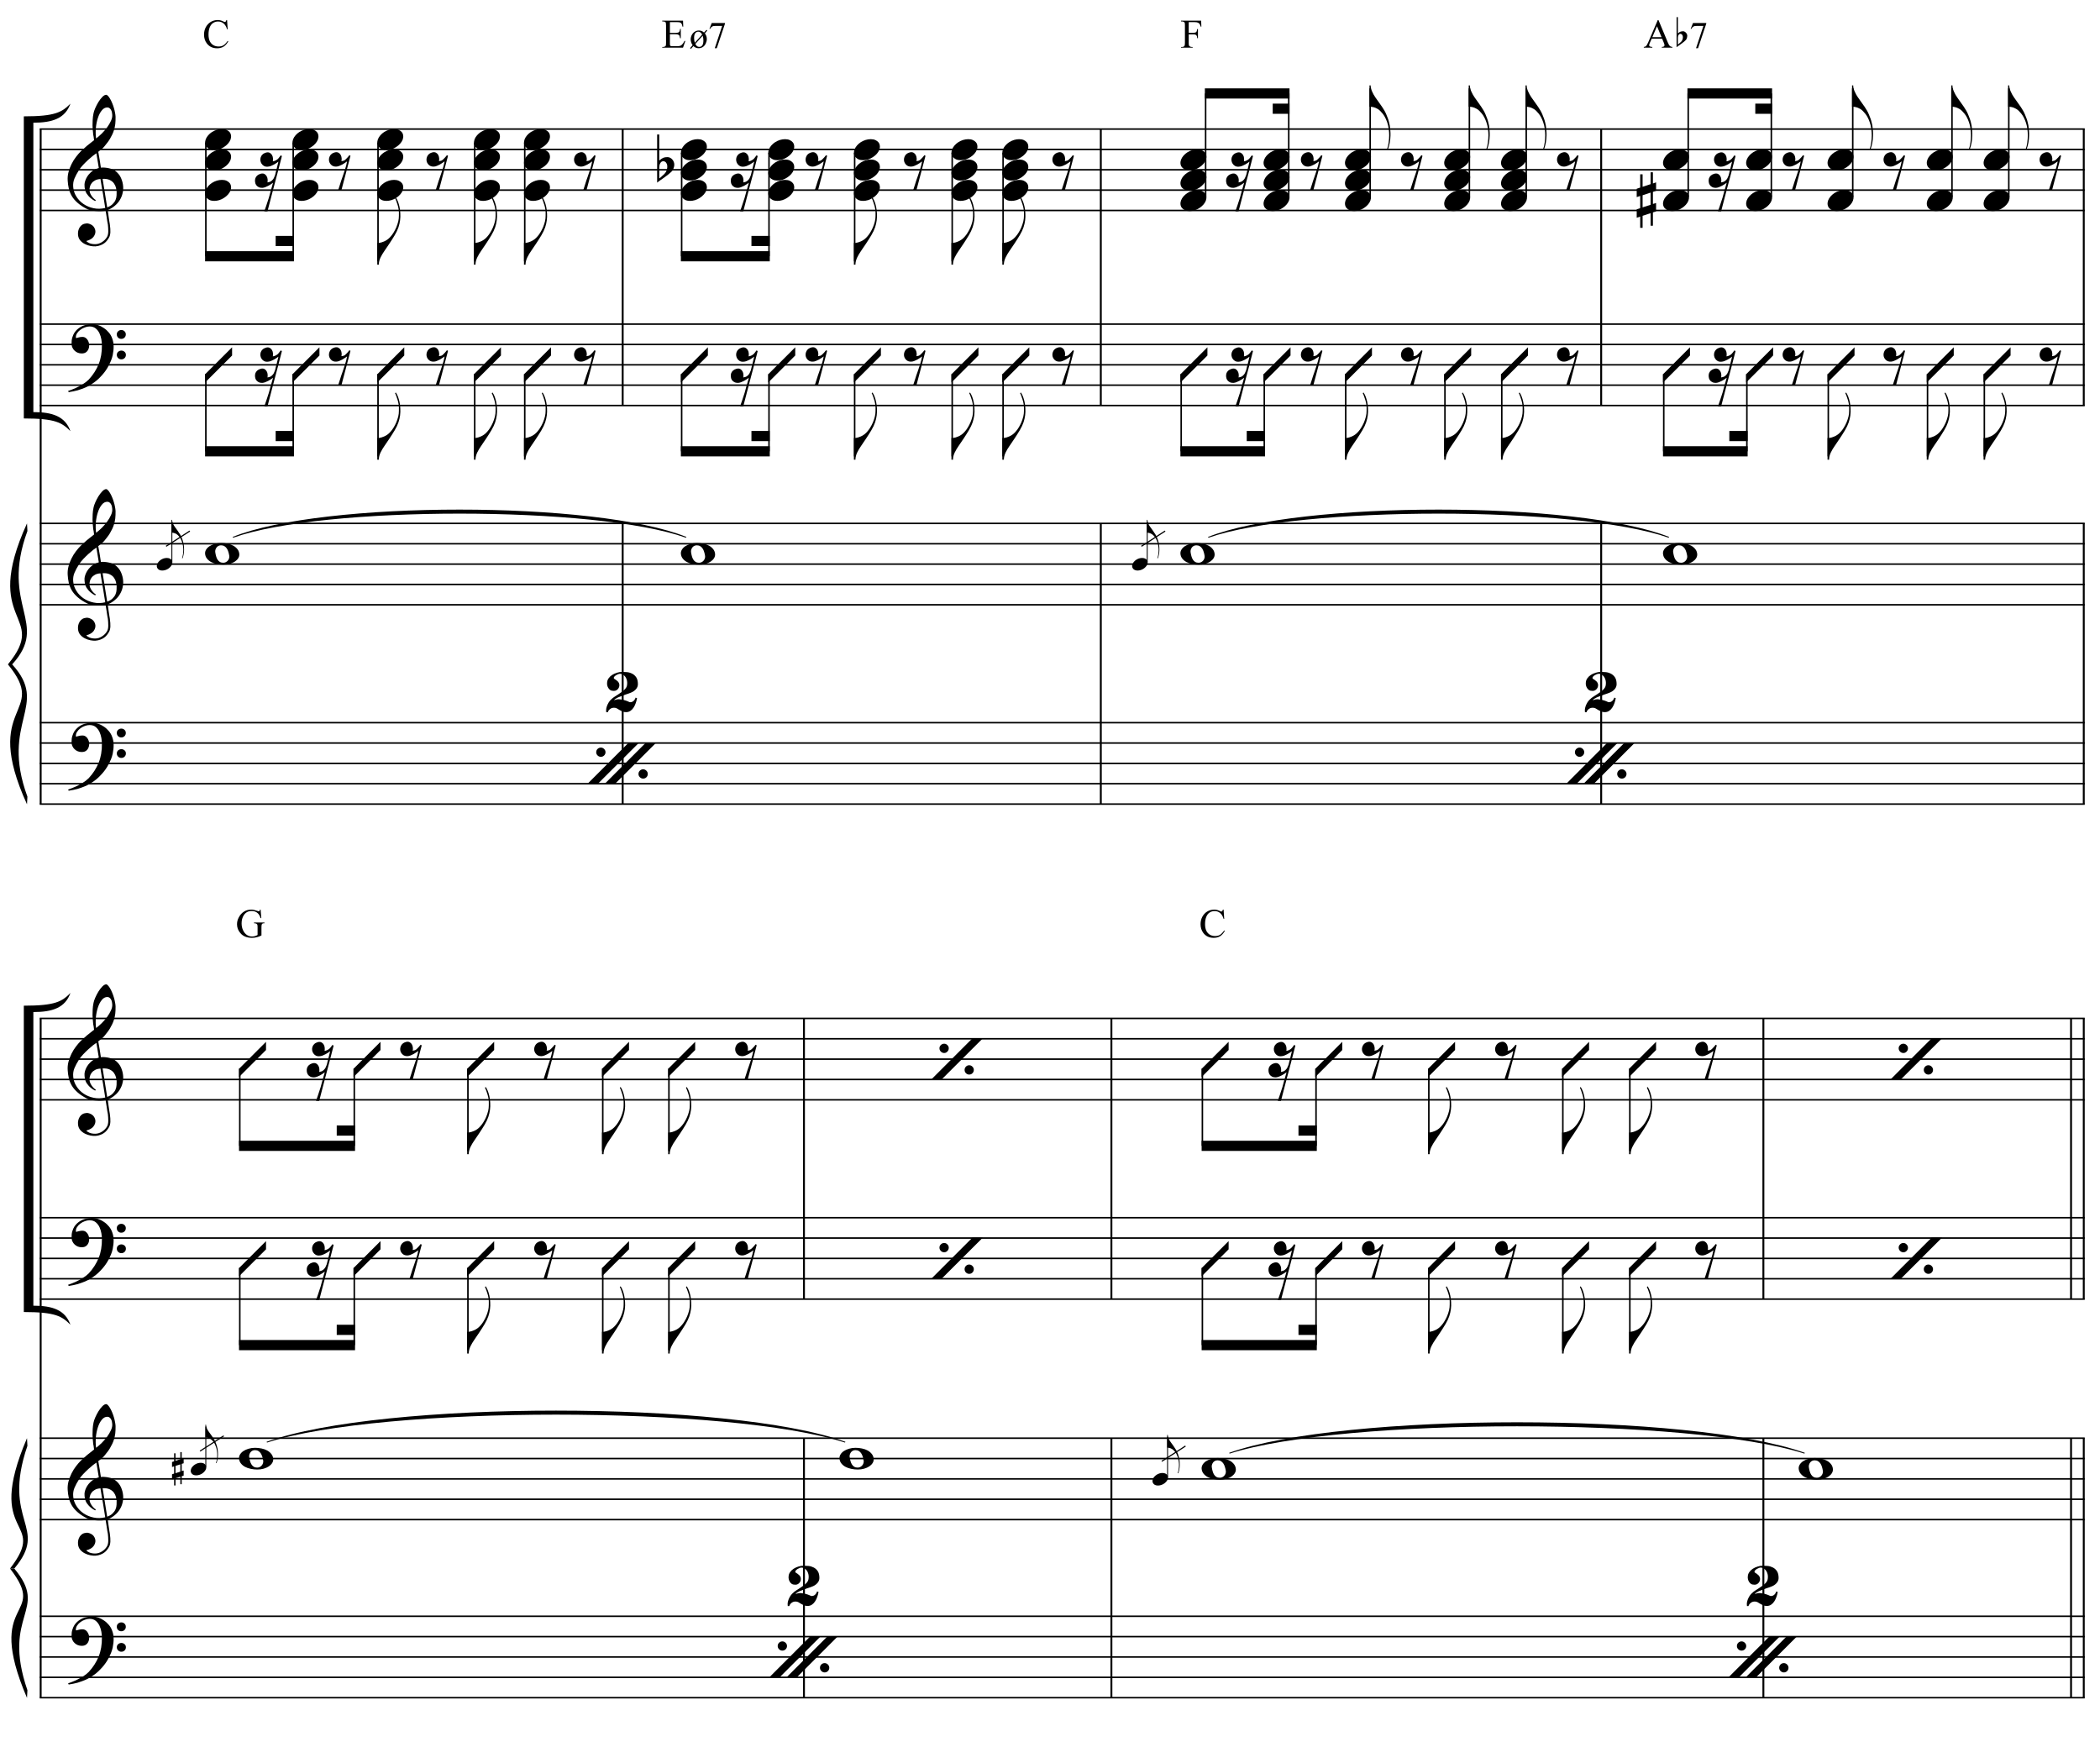 <?xml version="1.0" encoding="UTF-8"?>
<svg xmlns="http://www.w3.org/2000/svg" xmlns:xlink="http://www.w3.org/1999/xlink" width="423pt" height="352pt" viewBox="0 0 423 352" version="1.1">
<defs>
<g>
<symbol overflow="visible" id="glyph0-0">
<path style="stroke:none;" d=""/>
</symbol>
<symbol overflow="visible" id="glyph0-1">
<path style="stroke:none;" d="M 7.641 4.141 C 7.336 4.191 7.016 4.223 6.672 4.234 C 6.328 4.242 5.988 4.234 5.656 4.203 C 5.332 4.18 5.031 4.145 4.75 4.094 C 4.469 4.039 4.238 3.973 4.062 3.891 C 3.227 3.484 2.551 3.051 2.031 2.594 C 1.508 2.145 1.102 1.672 0.812 1.172 C 0.531 0.68 0.332 0.18 0.219 -0.328 C 0.102 -0.848 0.031 -1.375 0 -1.906 C -0.039 -2.469 0.008 -3.035 0.156 -3.609 C 0.301 -4.18 0.504 -4.723 0.766 -5.234 C 1.023 -5.754 1.32 -6.234 1.656 -6.672 C 1.988 -7.109 2.32 -7.492 2.656 -7.828 C 3.051 -8.203 3.461 -8.57 3.891 -8.938 C 4.328 -9.301 4.801 -9.676 5.312 -10.062 C 5.301 -10.195 5.285 -10.316 5.266 -10.422 C 5.254 -10.535 5.238 -10.648 5.219 -10.766 C 5.195 -10.879 5.172 -11.008 5.141 -11.156 C 5.117 -11.301 5.102 -11.477 5.094 -11.688 C 5.094 -11.77 5.078 -11.926 5.047 -12.156 C 5.023 -12.395 5.008 -12.68 5 -13.016 C 5 -13.348 5.008 -13.727 5.031 -14.156 C 5.051 -14.582 5.109 -15.023 5.203 -15.484 C 5.254 -15.754 5.367 -16.098 5.547 -16.516 C 5.734 -16.941 5.945 -17.352 6.188 -17.75 C 6.438 -18.145 6.695 -18.484 6.969 -18.766 C 7.25 -19.055 7.508 -19.203 7.75 -19.203 C 7.863 -19.203 7.988 -19.125 8.125 -18.969 C 8.27 -18.82 8.41 -18.625 8.547 -18.375 C 8.691 -18.133 8.828 -17.859 8.953 -17.547 C 9.086 -17.234 9.203 -16.91 9.297 -16.578 C 9.398 -16.254 9.477 -15.93 9.531 -15.609 C 9.594 -15.297 9.629 -15.02 9.641 -14.781 C 9.648 -14.207 9.629 -13.707 9.578 -13.281 C 9.523 -12.852 9.441 -12.461 9.328 -12.109 C 9.223 -11.766 9.098 -11.445 8.953 -11.156 C 8.805 -10.875 8.648 -10.582 8.484 -10.281 C 8.305 -9.988 8.125 -9.727 7.938 -9.5 C 7.758 -9.281 7.582 -9.055 7.406 -8.828 C 7.207 -8.586 7 -8.383 6.781 -8.219 C 6.57 -8.062 6.363 -7.895 6.156 -7.719 C 6.25 -7.156 6.336 -6.648 6.422 -6.203 C 6.453 -6.004 6.484 -5.812 6.516 -5.625 C 6.547 -5.438 6.57 -5.266 6.594 -5.109 C 6.613 -4.953 6.633 -4.82 6.656 -4.719 C 6.676 -4.613 6.688 -4.551 6.688 -4.531 C 6.957 -4.562 7.227 -4.562 7.5 -4.531 C 7.781 -4.508 8.051 -4.469 8.312 -4.406 C 8.57 -4.352 8.801 -4.281 9 -4.188 C 9.195 -4.102 9.359 -4.023 9.484 -3.953 C 10.078 -3.516 10.492 -3.016 10.734 -2.453 C 10.984 -1.891 11.129 -1.312 11.172 -0.719 C 11.203 -0.258 11.16 0.195 11.047 0.656 C 10.941 1.125 10.758 1.566 10.5 1.984 C 10.25 2.41 9.914 2.797 9.5 3.141 C 9.094 3.492 8.613 3.785 8.062 4.016 C 8.125 4.461 8.18 4.879 8.234 5.266 C 8.285 5.598 8.332 5.914 8.375 6.219 C 8.426 6.531 8.461 6.75 8.484 6.875 C 8.578 7.531 8.613 8.066 8.594 8.484 C 8.57 8.91 8.488 9.254 8.344 9.516 C 8.227 9.734 8.086 9.945 7.922 10.156 C 7.766 10.363 7.578 10.547 7.359 10.703 C 7.141 10.867 6.883 11.004 6.594 11.109 C 6.312 11.223 5.984 11.297 5.609 11.328 C 5.328 11.348 4.988 11.32 4.594 11.25 C 4.195 11.176 3.816 11.047 3.453 10.859 C 3.098 10.68 2.789 10.441 2.531 10.141 C 2.27 9.836 2.117 9.457 2.078 9 C 2.055 8.738 2.07 8.473 2.125 8.203 C 2.188 7.941 2.285 7.703 2.422 7.484 C 2.555 7.273 2.734 7.098 2.953 6.953 C 3.18 6.816 3.461 6.734 3.797 6.703 C 3.984 6.691 4.176 6.723 4.375 6.797 C 4.582 6.867 4.773 6.969 4.953 7.094 C 5.129 7.227 5.27 7.395 5.375 7.594 C 5.488 7.789 5.555 8.004 5.578 8.234 C 5.609 8.641 5.484 9.031 5.203 9.406 C 4.922 9.781 4.438 10.062 3.75 10.25 C 3.863 10.406 4.07 10.551 4.375 10.688 C 4.688 10.82 5.07 10.891 5.531 10.891 C 6.008 10.891 6.469 10.75 6.906 10.469 C 7.352 10.188 7.695 9.832 7.938 9.406 C 8.094 9.113 8.172 8.738 8.172 8.281 C 8.172 7.832 8.145 7.379 8.094 6.922 C 8.07 6.848 8.035 6.66 7.984 6.359 C 7.941 6.055 7.895 5.742 7.844 5.422 C 7.789 5.035 7.723 4.609 7.641 4.141 Z M 7.984 -16.656 C 7.555 -16.656 7.18 -16.453 6.859 -16.047 C 6.535 -15.648 6.273 -15.145 6.078 -14.531 C 5.879 -13.926 5.742 -13.254 5.672 -12.516 C 5.609 -11.785 5.625 -11.082 5.719 -10.406 C 6.082 -10.676 6.461 -11.004 6.859 -11.391 C 7.254 -11.785 7.613 -12.203 7.938 -12.641 C 8.258 -13.078 8.52 -13.52 8.719 -13.969 C 8.926 -14.414 9.008 -14.836 8.969 -15.234 C 8.957 -15.367 8.938 -15.52 8.906 -15.688 C 8.875 -15.852 8.816 -16.004 8.734 -16.141 C 8.66 -16.285 8.562 -16.406 8.438 -16.5 C 8.32 -16.602 8.172 -16.656 7.984 -16.656 Z M 7.953 3.469 C 8.422 3.301 8.785 3.082 9.047 2.812 C 9.316 2.551 9.516 2.27 9.641 1.969 C 9.766 1.664 9.832 1.359 9.844 1.047 C 9.863 0.742 9.867 0.473 9.859 0.234 C 9.836 0.035 9.789 -0.207 9.719 -0.5 C 9.645 -0.801 9.508 -1.086 9.312 -1.359 C 9.125 -1.629 8.848 -1.852 8.484 -2.031 C 8.117 -2.219 7.633 -2.297 7.031 -2.266 Z M 6.609 -2.234 C 6.16 -2.211 5.789 -2.117 5.5 -1.953 C 5.207 -1.797 4.977 -1.602 4.812 -1.375 C 4.645 -1.156 4.531 -0.922 4.469 -0.672 C 4.406 -0.422 4.379 -0.195 4.391 0 C 4.398 0.195 4.441 0.398 4.516 0.609 C 4.598 0.816 4.703 1.008 4.828 1.188 C 4.953 1.363 5.086 1.523 5.234 1.672 C 5.391 1.828 5.539 1.941 5.688 2.016 C 5.664 2.035 5.645 2.051 5.625 2.062 C 5.613 2.082 5.598 2.109 5.578 2.141 C 5.555 2.16 5.539 2.18 5.531 2.203 C 5.188 2.035 4.883 1.836 4.625 1.609 C 4.375 1.391 4.211 1.227 4.141 1.125 C 4.016 0.969 3.906 0.82 3.812 0.688 C 3.727 0.562 3.66 0.422 3.609 0.266 C 3.555 0.117 3.508 -0.035 3.469 -0.203 C 3.426 -0.379 3.398 -0.594 3.391 -0.844 C 3.367 -1.07 3.383 -1.312 3.438 -1.562 C 3.5 -1.82 3.594 -2.082 3.719 -2.344 C 3.844 -2.602 4.004 -2.859 4.203 -3.109 C 4.41 -3.359 4.648 -3.594 4.922 -3.812 C 5.066 -3.914 5.195 -4 5.312 -4.062 C 5.426 -4.133 5.531 -4.191 5.625 -4.234 C 5.727 -4.285 5.832 -4.32 5.938 -4.344 C 6.039 -4.375 6.148 -4.41 6.266 -4.453 L 5.781 -7.422 C 5.645 -7.336 5.426 -7.18 5.125 -6.953 C 4.832 -6.723 4.508 -6.445 4.156 -6.125 C 3.812 -5.812 3.469 -5.473 3.125 -5.109 C 2.781 -4.742 2.5 -4.391 2.281 -4.047 C 1.883 -3.43 1.578 -2.859 1.359 -2.328 C 1.141 -1.805 1.055 -1.238 1.109 -0.625 C 1.16 0.062 1.375 0.703 1.75 1.297 C 2.125 1.898 2.602 2.398 3.188 2.797 C 3.781 3.203 4.453 3.484 5.203 3.641 C 5.961 3.805 6.75 3.789 7.562 3.594 C 7.383 2.508 7.227 1.539 7.094 0.688 C 7.02 0.32 6.957 -0.031 6.906 -0.375 C 6.852 -0.727 6.801 -1.039 6.75 -1.312 C 6.695 -1.582 6.66 -1.801 6.641 -1.969 C 6.617 -2.145 6.609 -2.234 6.609 -2.234 Z M 6.609 -2.234 "/>
</symbol>
<symbol overflow="visible" id="glyph0-2">
<path style="stroke:none;" d="M 8.234 4.297 C 8.141 4.484 8.047 4.648 7.953 4.797 C 7.859 4.953 7.758 5.102 7.656 5.25 C 7.562 5.395 7.457 5.535 7.344 5.672 C 7.238 5.805 7.113 5.957 6.969 6.125 C 6.832 6.281 6.695 6.426 6.562 6.562 C 6.438 6.695 6.312 6.82 6.188 6.938 C 6.062 7.062 5.926 7.18 5.781 7.297 C 5.645 7.41 5.488 7.531 5.312 7.656 C 5.094 7.82 4.883 7.961 4.688 8.078 C 4.5 8.203 4.312 8.312 4.125 8.406 C 3.938 8.508 3.738 8.602 3.531 8.688 C 3.32 8.77 3.094 8.859 2.844 8.953 C 2.594 9.055 2.316 9.148 2.016 9.234 C 1.711 9.316 1.426 9.383 1.156 9.438 C 0.832 9.5 0.516 9.555 0.203 9.609 L 0.078 9.375 C 0.598 9.195 1.113 8.992 1.625 8.766 C 2.051 8.566 2.5 8.328 2.969 8.047 C 3.445 7.766 3.863 7.445 4.219 7.094 C 5.102 6.145 5.773 5.102 6.234 3.969 C 6.691 2.844 6.91 1.555 6.891 0.109 C 6.891 -0.211 6.852 -0.586 6.781 -1.016 C 6.707 -1.441 6.582 -1.848 6.406 -2.234 C 6.227 -2.617 5.977 -2.945 5.656 -3.219 C 5.332 -3.488 4.91 -3.625 4.391 -3.625 C 4.098 -3.625 3.785 -3.562 3.453 -3.438 C 3.117 -3.32 2.816 -3.16 2.547 -2.953 C 2.273 -2.754 2.051 -2.516 1.875 -2.234 C 1.695 -1.961 1.625 -1.664 1.656 -1.344 C 1.664 -1.301 1.703 -1.285 1.766 -1.297 C 1.828 -1.316 1.914 -1.344 2.031 -1.375 C 2.145 -1.406 2.285 -1.438 2.453 -1.469 C 2.617 -1.508 2.816 -1.523 3.047 -1.516 C 3.285 -1.504 3.492 -1.426 3.672 -1.281 C 3.848 -1.145 3.988 -0.973 4.094 -0.766 C 4.207 -0.555 4.281 -0.328 4.312 -0.078 C 4.344 0.16 4.332 0.395 4.281 0.625 C 4.195 0.988 4.035 1.273 3.797 1.484 C 3.566 1.703 3.242 1.812 2.828 1.812 C 2.555 1.812 2.297 1.766 2.047 1.672 C 1.805 1.578 1.594 1.441 1.406 1.266 C 1.219 1.098 1.066 0.891 0.953 0.641 C 0.836 0.398 0.781 0.117 0.781 -0.203 C 0.77 -0.672 0.82 -1.082 0.938 -1.438 C 1.051 -1.801 1.191 -2.113 1.359 -2.375 C 1.535 -2.633 1.719 -2.848 1.906 -3.016 C 2.102 -3.191 2.281 -3.328 2.438 -3.422 C 2.844 -3.68 3.254 -3.852 3.672 -3.938 C 4.086 -4.031 4.484 -4.086 4.859 -4.109 C 5.273 -4.109 5.691 -4.035 6.109 -3.891 C 6.535 -3.754 6.93 -3.555 7.297 -3.297 C 7.672 -3.047 8.004 -2.742 8.297 -2.391 C 8.598 -2.035 8.82 -1.641 8.969 -1.203 C 9.156 -0.703 9.25 -0.176 9.25 0.375 C 9.258 0.926 9.195 1.523 9.062 2.172 C 9.008 2.391 8.957 2.582 8.906 2.75 C 8.852 2.926 8.789 3.098 8.719 3.266 C 8.656 3.43 8.582 3.594 8.5 3.75 C 8.426 3.914 8.336 4.098 8.234 4.297 Z M 9.891 -2.016 C 9.879 -2.266 9.961 -2.473 10.141 -2.641 C 10.316 -2.816 10.531 -2.906 10.781 -2.906 C 11.031 -2.914 11.242 -2.836 11.422 -2.672 C 11.609 -2.504 11.703 -2.297 11.703 -2.047 C 11.711 -1.797 11.629 -1.578 11.453 -1.391 C 11.273 -1.211 11.062 -1.125 10.812 -1.125 C 10.562 -1.113 10.344 -1.195 10.156 -1.375 C 9.977 -1.551 9.891 -1.766 9.891 -2.016 Z M 9.891 2.109 C 9.891 1.859 9.977 1.648 10.156 1.484 C 10.332 1.328 10.547 1.242 10.797 1.234 C 11.047 1.234 11.258 1.312 11.438 1.469 C 11.625 1.625 11.719 1.828 11.719 2.078 C 11.727 2.336 11.645 2.555 11.469 2.734 C 11.289 2.91 11.078 3 10.828 3 C 10.578 3.008 10.359 2.926 10.172 2.75 C 9.992 2.582 9.898 2.367 9.891 2.109 Z M 9.891 2.109 "/>
</symbol>
<symbol overflow="visible" id="glyph0-3">
<path style="stroke:none;" d="M 0.125 0.016 C 0.238 -0.273 0.406 -0.547 0.625 -0.797 C 0.852 -1.055 1.113 -1.281 1.406 -1.469 C 1.707 -1.656 2.023 -1.801 2.359 -1.906 C 2.703 -2.008 3.047 -2.062 3.391 -2.062 C 3.742 -2.062 4.051 -2.004 4.312 -1.891 C 4.57 -1.773 4.781 -1.625 4.938 -1.438 C 5.094 -1.25 5.188 -1.023 5.219 -0.766 C 5.258 -0.504 5.227 -0.227 5.125 0.062 C 5.008 0.363 4.836 0.641 4.609 0.891 C 4.379 1.148 4.113 1.375 3.812 1.562 C 3.52 1.758 3.203 1.91 2.859 2.016 C 2.516 2.117 2.176 2.172 1.844 2.172 C 1.488 2.172 1.18 2.113 0.922 2 C 0.672 1.883 0.461 1.727 0.297 1.531 C 0.141 1.332 0.047 1.102 0.016 0.844 C -0.016 0.582 0.02 0.305 0.125 0.016 Z M 0.125 0.016 "/>
</symbol>
<symbol overflow="visible" id="glyph0-4">
<path style="stroke:none;" d="M 1.188 -3.5 C 1.477 -3.57 1.723 -3.551 1.922 -3.438 C 2.117 -3.332 2.27 -3.18 2.375 -2.984 C 2.477 -2.785 2.539 -2.566 2.562 -2.328 C 2.582 -2.098 2.566 -1.898 2.516 -1.734 C 2.68 -1.754 2.836 -1.785 2.984 -1.828 C 3.129 -1.879 3.273 -1.984 3.422 -2.141 C 3.566 -2.273 3.688 -2.398 3.781 -2.516 C 3.875 -2.641 3.988 -2.781 4.125 -2.938 L 4.344 -2.812 L 2.531 4.062 L 1.875 4.062 C 1.977 3.707 2.094 3.352 2.219 3 C 2.312 2.719 2.406 2.422 2.5 2.109 C 2.602 1.797 2.691 1.547 2.766 1.359 C 2.941 0.879 3.086 0.445 3.203 0.062 C 3.316 -0.312 3.41 -0.629 3.484 -0.891 C 3.555 -1.191 3.613 -1.457 3.656 -1.688 C 3.562 -1.613 3.426 -1.52 3.25 -1.406 C 3.082 -1.289 2.898 -1.176 2.703 -1.062 C 2.504 -0.957 2.301 -0.863 2.094 -0.781 C 1.883 -0.695 1.688 -0.648 1.5 -0.641 C 1.07 -0.617 0.727 -0.734 0.469 -0.984 C 0.207 -1.234 0.055 -1.523 0.016 -1.859 C -0.023 -2.191 0.047 -2.52 0.234 -2.844 C 0.422 -3.164 0.738 -3.383 1.188 -3.5 Z M 1.188 -3.5 "/>
</symbol>
<symbol overflow="visible" id="glyph0-5">
<path style="stroke:none;" d="M 4.594 -4.156 C 4.539 -3.719 4.43 -3.25 4.266 -2.75 C 4.098 -2.258 3.848 -1.734 3.516 -1.172 C 3.16 -0.578 2.801 -0.008 2.438 0.531 C 2.082 1.07 1.742 1.57 1.422 2.031 C 1.148 2.414 0.895 2.848 0.656 3.328 C 0.426 3.816 0.312 4.297 0.312 4.766 L 0 4.766 L 0 0.391 L 0.312 0.391 C 0.477 0.367 0.656 0.332 0.844 0.281 C 0.988 0.238 1.16 0.176 1.359 0.094 C 1.566 0.008 1.773 -0.102 1.984 -0.25 C 2.129 -0.344 2.289 -0.477 2.469 -0.656 C 2.645 -0.832 2.828 -1.047 3.016 -1.297 C 3.203 -1.555 3.383 -1.852 3.562 -2.188 C 3.75 -2.531 3.91 -2.91 4.047 -3.328 C 4.203 -3.785 4.297 -4.188 4.328 -4.531 C 4.359 -4.883 4.367 -5.289 4.359 -5.75 C 4.359 -5.988 4.332 -6.238 4.281 -6.5 C 4.238 -6.77 4.176 -7.031 4.094 -7.281 C 4.02 -7.539 3.938 -7.789 3.844 -8.031 C 3.758 -8.27 3.672 -8.473 3.578 -8.641 L 3.75 -8.766 C 3.906 -8.535 4.047 -8.258 4.172 -7.938 C 4.297 -7.613 4.398 -7.254 4.484 -6.859 C 4.566 -6.461 4.617 -6.035 4.641 -5.578 C 4.672 -5.117 4.656 -4.645 4.594 -4.156 Z M 4.594 -4.156 "/>
</symbol>
<symbol overflow="visible" id="glyph0-6">
<path style="stroke:none;" d="M 5.438 -3.531 L 5.438 -1.875 L 0 3.562 L 0 1.906 Z M 5.438 -3.531 "/>
</symbol>
<symbol overflow="visible" id="glyph0-7">
<path style="stroke:none;" d="M 0 -0.047 C -0.02 -0.328 0.047 -0.598 0.203 -0.859 C 0.359 -1.117 0.582 -1.348 0.875 -1.547 C 1.176 -1.742 1.523 -1.898 1.922 -2.016 C 2.328 -2.141 2.758 -2.203 3.219 -2.203 C 3.676 -2.203 4.117 -2.156 4.547 -2.062 C 4.973 -1.977 5.352 -1.844 5.688 -1.656 C 6.02 -1.469 6.297 -1.234 6.516 -0.953 C 6.734 -0.68 6.859 -0.352 6.891 0.031 C 6.91 0.312 6.844 0.582 6.688 0.844 C 6.531 1.102 6.305 1.332 6.016 1.531 C 5.723 1.727 5.375 1.883 4.969 2 C 4.57 2.113 4.145 2.172 3.688 2.172 C 3.227 2.172 2.785 2.125 2.359 2.031 C 1.93 1.945 1.547 1.812 1.203 1.625 C 0.867 1.445 0.594 1.219 0.375 0.938 C 0.156 0.664 0.031 0.336 0 -0.047 Z M 2.047 -0.359 C 2.086 -0.066 2.145 0.207 2.219 0.469 C 2.289 0.738 2.391 0.969 2.516 1.156 C 2.641 1.352 2.789 1.504 2.969 1.609 C 3.156 1.723 3.383 1.781 3.656 1.781 C 3.852 1.781 4.031 1.738 4.188 1.656 C 4.352 1.57 4.488 1.461 4.594 1.328 C 4.707 1.191 4.785 1.047 4.828 0.891 C 4.879 0.734 4.895 0.578 4.875 0.422 C 4.832 0.129 4.77 -0.145 4.688 -0.406 C 4.613 -0.664 4.508 -0.895 4.375 -1.094 C 4.25 -1.289 4.086 -1.445 3.891 -1.562 C 3.703 -1.676 3.473 -1.734 3.203 -1.734 C 3.004 -1.734 2.828 -1.691 2.672 -1.609 C 2.516 -1.523 2.391 -1.414 2.297 -1.281 C 2.203 -1.145 2.129 -0.992 2.078 -0.828 C 2.035 -0.672 2.023 -0.516 2.047 -0.359 Z M 2.047 -0.359 "/>
</symbol>
<symbol overflow="visible" id="glyph0-8">
<path style="stroke:none;" d="M 8.312 -8.312 L 10.406 -8.312 L 2.078 0 L 0 0 Z M 2.672 -7.281 C 2.922 -7.281 3.141 -7.188 3.328 -7 C 3.516 -6.82 3.609 -6.602 3.609 -6.344 C 3.609 -6.094 3.516 -5.875 3.328 -5.688 C 3.148 -5.508 2.93 -5.422 2.672 -5.422 C 2.422 -5.422 2.203 -5.508 2.016 -5.688 C 1.828 -5.875 1.734 -6.094 1.734 -6.344 C 1.734 -6.613 1.828 -6.836 2.016 -7.016 C 2.203 -7.191 2.422 -7.281 2.672 -7.281 Z M 11.188 -2.906 C 11.438 -2.906 11.656 -2.812 11.844 -2.625 C 12.031 -2.438 12.125 -2.219 12.125 -1.969 C 12.125 -1.707 12.031 -1.484 11.844 -1.297 C 11.656 -1.117 11.438 -1.031 11.188 -1.031 C 10.938 -1.031 10.719 -1.125 10.531 -1.312 C 10.344 -1.5 10.25 -1.719 10.25 -1.969 C 10.25 -2.219 10.336 -2.438 10.516 -2.625 C 10.703 -2.812 10.926 -2.906 11.188 -2.906 Z M 11.781 -8.312 L 13.859 -8.312 L 5.547 0 L 3.469 0 Z M 11.781 -8.312 "/>
</symbol>
<symbol overflow="visible" id="glyph0-9">
<path style="stroke:none;" d="M 6.203 1.203 C 6.148 1.516 6.066 1.836 5.953 2.172 C 5.836 2.516 5.691 2.82 5.516 3.094 C 5.336 3.375 5.125 3.598 4.875 3.766 C 4.625 3.941 4.328 4.031 3.984 4.031 C 3.703 4.031 3.453 3.984 3.234 3.891 C 3.023 3.797 2.828 3.691 2.641 3.578 C 2.461 3.461 2.289 3.359 2.125 3.266 C 1.957 3.18 1.77 3.141 1.562 3.141 C 1.258 3.141 0.992 3.227 0.766 3.406 C 0.535 3.582 0.383 3.797 0.312 4.047 L 0 4.047 C -0.039 3.734 -0.035 3.461 0.016 3.234 C 0.078 3.004 0.117 2.859 0.141 2.797 C 0.328 2.305 0.57 1.898 0.875 1.578 C 1.188 1.266 1.477 1.031 1.75 0.875 C 2.301 0.531 2.738 0.238 3.062 0 C 3.383 -0.227 3.629 -0.438 3.797 -0.625 C 3.973 -0.82 4.086 -1.016 4.141 -1.203 C 4.191 -1.391 4.219 -1.613 4.219 -1.875 C 4.219 -2.133 4.176 -2.375 4.094 -2.594 C 4.02 -2.82 3.914 -3.016 3.781 -3.172 C 3.645 -3.336 3.484 -3.469 3.297 -3.562 C 3.117 -3.656 2.93 -3.703 2.734 -3.703 C 2.68 -3.703 2.586 -3.68 2.453 -3.641 C 2.328 -3.598 2.191 -3.535 2.047 -3.453 C 1.91 -3.379 1.789 -3.289 1.688 -3.188 C 1.582 -3.094 1.523 -2.992 1.516 -2.891 C 1.504 -2.805 1.539 -2.734 1.625 -2.672 C 1.719 -2.617 1.828 -2.551 1.953 -2.469 C 2.078 -2.383 2.203 -2.281 2.328 -2.156 C 2.453 -2.039 2.547 -1.879 2.609 -1.672 C 2.648 -1.516 2.656 -1.352 2.625 -1.188 C 2.594 -1.02 2.523 -0.863 2.422 -0.719 C 2.328 -0.582 2.203 -0.469 2.047 -0.375 C 1.898 -0.289 1.727 -0.25 1.531 -0.25 C 1.238 -0.25 1.004 -0.301 0.828 -0.406 C 0.66 -0.52 0.523 -0.66 0.422 -0.828 C 0.316 -0.992 0.242 -1.172 0.203 -1.359 C 0.16 -1.555 0.148 -1.738 0.172 -1.906 C 0.18 -2.219 0.281 -2.508 0.469 -2.781 C 0.656 -3.051 0.895 -3.281 1.188 -3.469 C 1.477 -3.656 1.797 -3.801 2.141 -3.906 C 2.492 -4.02 2.848 -4.078 3.203 -4.078 C 3.473 -4.078 3.789 -4.062 4.156 -4.031 C 4.52 -4 4.863 -3.898 5.188 -3.734 C 5.52 -3.578 5.801 -3.332 6.031 -3 C 6.258 -2.664 6.375 -2.203 6.375 -1.609 C 6.375 -1.223 6.238 -0.879 5.969 -0.578 C 5.695 -0.273 5.359 -0.047 4.953 0.109 C 4.848 0.16 4.695 0.219 4.5 0.281 C 4.301 0.344 4.082 0.414 3.844 0.5 C 3.602 0.594 3.352 0.688 3.094 0.781 C 2.832 0.875 2.594 0.969 2.375 1.062 C 2.164 1.164 1.988 1.266 1.844 1.359 C 1.695 1.461 1.613 1.555 1.594 1.641 C 1.926 1.484 2.273 1.414 2.641 1.438 C 3.004 1.469 3.332 1.523 3.625 1.609 C 3.926 1.691 4.18 1.781 4.391 1.875 C 4.598 1.977 4.727 2.031 4.781 2.031 C 5.07 2.031 5.305 1.945 5.484 1.781 C 5.672 1.625 5.812 1.398 5.906 1.109 C 5.988 1.109 6.031 1.125 6.031 1.156 C 6.039 1.188 6.098 1.203 6.203 1.203 Z M 6.203 1.203 "/>
</symbol>
<symbol overflow="visible" id="glyph0-10">
<path style="stroke:none;" d="M 0.422 -5.812 L 0.422 -1.859 C 0.578 -1.992 0.719 -2.102 0.844 -2.188 C 0.977 -2.281 1.102 -2.352 1.219 -2.406 C 1.344 -2.457 1.473 -2.492 1.609 -2.516 C 1.754 -2.535 1.91 -2.547 2.078 -2.547 C 2.285 -2.547 2.473 -2.5 2.641 -2.406 C 2.805 -2.32 2.945 -2.207 3.062 -2.062 C 3.188 -1.926 3.281 -1.77 3.344 -1.594 C 3.414 -1.414 3.453 -1.242 3.453 -1.078 C 3.461 -0.91 3.441 -0.738 3.391 -0.562 C 3.348 -0.395 3.297 -0.238 3.234 -0.094 C 3.16 0.094 3.039 0.254 2.875 0.391 C 2.707 0.535 2.555 0.672 2.422 0.797 C 2.379 0.848 2.285 0.926 2.141 1.031 C 2.004 1.145 1.844 1.266 1.656 1.391 C 1.477 1.523 1.289 1.66 1.094 1.797 C 0.895 1.93 0.711 2.055 0.547 2.172 C 0.391 2.285 0.258 2.383 0.156 2.469 C 0.051 2.551 0 2.594 0 2.594 L 0 -7.109 L 0.422 -7.109 Z M 1.75 -1.5 C 1.695 -1.562 1.625 -1.613 1.531 -1.656 C 1.438 -1.695 1.332 -1.719 1.219 -1.719 C 1.113 -1.719 1.004 -1.688 0.891 -1.625 C 0.785 -1.562 0.691 -1.445 0.609 -1.281 C 0.492 -1.07 0.43 -0.812 0.422 -0.5 C 0.422 -0.188 0.422 0.094 0.422 0.344 L 0.422 1.75 C 0.422 1.75 0.453 1.723 0.516 1.672 C 0.586 1.629 0.672 1.566 0.766 1.484 C 0.859 1.398 0.957 1.305 1.062 1.203 C 1.164 1.109 1.258 1.023 1.344 0.953 C 1.5 0.805 1.629 0.648 1.734 0.484 C 1.848 0.328 1.93 0.125 1.984 -0.125 C 2.047 -0.383 2.062 -0.633 2.031 -0.875 C 2 -1.113 1.906 -1.32 1.75 -1.5 Z M 1.75 -1.5 "/>
</symbol>
<symbol overflow="visible" id="glyph0-11">
<path style="stroke:none;" d="M 0.25 -4.703 C 0.25 -4.305 0.348 -3.891 0.547 -3.453 C 0.742 -3.016 0.961 -2.625 1.203 -2.281 C 1.473 -1.895 1.766 -1.484 2.078 -1.047 C 2.398 -0.617 2.719 -0.141 3.031 0.391 C 3.164 0.617 3.289 0.875 3.406 1.156 C 3.531 1.438 3.641 1.711 3.734 1.984 C 3.836 2.266 3.914 2.531 3.969 2.781 C 4.031 3.039 4.078 3.25 4.109 3.406 C 4.16 3.75 4.195 4.086 4.219 4.422 C 4.25 4.754 4.258 5.078 4.25 5.391 C 4.227 6.398 4.055 7.332 3.734 8.188 L 3.547 8.156 C 3.703 7.77 3.812 7.316 3.875 6.797 C 3.945 6.285 3.984 5.801 3.984 5.344 C 3.984 4.957 3.953 4.523 3.891 4.047 C 3.828 3.578 3.723 3.141 3.578 2.734 C 3.328 2.004 3.023 1.426 2.672 1 C 2.328 0.57 2.023 0.273 1.766 0.109 C 1.586 -0.004 1.41 -0.098 1.234 -0.172 C 1.055 -0.242 0.891 -0.297 0.734 -0.328 C 0.555 -0.367 0.395 -0.395 0.25 -0.406 L 0.016 -0.406 L 0.016 -4.703 Z M 0.25 -4.703 "/>
</symbol>
<symbol overflow="visible" id="glyph0-12">
<path style="stroke:none;" d="M 1.188 -1.016 L 1.188 1.422 L 2.797 0.906 L 2.797 -1.547 Z M 0.703 -2.562 L 0.703 -5.234 L 1.188 -5.234 L 1.188 -2.719 L 2.797 -3.25 L 2.797 -5.641 L 3.266 -5.641 L 3.266 -3.391 L 3.906 -3.609 L 3.906 -1.906 L 3.266 -1.688 L 3.266 0.734 L 3.906 0.547 L 3.906 2.234 L 3.266 2.438 L 3.266 5.125 L 2.797 5.125 L 2.797 2.594 L 1.188 3.125 L 1.188 5.547 L 0.703 5.547 L 0.703 3.281 L 0 3.516 L 0 1.812 L 0.703 1.578 L 0.703 -0.875 L 0 -0.641 L 0 -2.328 Z M 0.703 -2.562 "/>
</symbol>
<symbol overflow="visible" id="glyph0-13">
<path style="stroke:none;" d="M 8.312 -8.312 L 10.406 -8.312 L 2.078 0 L 0 0 Z M 2.641 -7.25 C 2.891 -7.25 3.102 -7.156 3.281 -6.969 C 3.469 -6.789 3.562 -6.578 3.562 -6.328 C 3.562 -6.066 3.469 -5.844 3.281 -5.656 C 3.102 -5.469 2.891 -5.375 2.641 -5.375 C 2.379 -5.375 2.156 -5.469 1.969 -5.656 C 1.781 -5.844 1.688 -6.066 1.688 -6.328 C 1.688 -6.578 1.781 -6.789 1.969 -6.969 C 2.156 -7.156 2.379 -7.25 2.641 -7.25 Z M 7.672 -2.906 C 7.93 -2.906 8.148 -2.812 8.328 -2.625 C 8.516 -2.438 8.609 -2.219 8.609 -1.969 C 8.609 -1.707 8.516 -1.484 8.328 -1.297 C 8.148 -1.117 7.93 -1.031 7.672 -1.031 C 7.422 -1.031 7.203 -1.125 7.016 -1.312 C 6.836 -1.5 6.75 -1.719 6.75 -1.969 C 6.75 -2.219 6.836 -2.438 7.016 -2.625 C 7.191 -2.812 7.41 -2.906 7.672 -2.906 Z M 7.672 -2.906 "/>
</symbol>
<symbol overflow="visible" id="glyph1-0">
<path style="stroke:none;" d=""/>
</symbol>
<symbol overflow="visible" id="glyph1-1">
<path style="stroke:none;" d="M 2.219 -3.469 C 2.508 -3.539 2.754 -3.52 2.953 -3.406 C 3.148 -3.301 3.301 -3.148 3.406 -2.953 C 3.52 -2.754 3.582 -2.535 3.594 -2.297 C 3.613 -2.066 3.602 -1.867 3.562 -1.703 C 3.738 -1.723 3.895 -1.766 4.031 -1.828 C 4.176 -1.891 4.328 -1.977 4.484 -2.094 C 4.629 -2.219 4.742 -2.344 4.828 -2.469 C 4.922 -2.602 5.031 -2.75 5.156 -2.906 L 5.391 -2.766 C 5.141 -1.785 4.863 -0.711 4.562 0.453 C 4.301 1.461 3.988 2.641 3.625 3.984 C 3.27 5.336 2.891 6.801 2.484 8.375 L 1.844 8.375 C 1.977 7.988 2.109 7.613 2.234 7.25 C 2.336 6.945 2.438 6.645 2.531 6.344 C 2.633 6.039 2.711 5.801 2.766 5.625 C 2.91 5.133 3.031 4.695 3.125 4.312 C 3.227 3.938 3.316 3.625 3.391 3.375 C 3.473 3.082 3.547 2.828 3.609 2.609 C 3.516 2.68 3.383 2.773 3.219 2.891 C 3.051 3.004 2.867 3.113 2.672 3.219 C 2.473 3.32 2.266 3.414 2.047 3.5 C 1.836 3.582 1.633 3.629 1.438 3.641 C 1.156 3.648 0.906 3.598 0.688 3.484 C 0.477 3.379 0.312 3.234 0.188 3.047 C 0.07 2.859 0.004 2.648 -0.016 2.422 C -0.047 2.191 -0.031 1.969 0.031 1.75 C 0.102 1.531 0.227 1.336 0.406 1.172 C 0.594 1.004 0.832 0.879 1.125 0.797 C 1.426 0.723 1.676 0.738 1.875 0.844 C 2.07 0.957 2.223 1.113 2.328 1.312 C 2.441 1.508 2.504 1.723 2.516 1.953 C 2.535 2.18 2.523 2.379 2.484 2.547 C 2.641 2.523 2.789 2.488 2.938 2.438 C 3.082 2.395 3.227 2.305 3.375 2.172 C 3.477 2.078 3.555 1.992 3.609 1.922 C 3.66 1.859 3.707 1.785 3.75 1.703 C 3.789 1.629 3.828 1.547 3.859 1.453 C 3.898 1.359 3.945 1.25 4 1.125 C 4 1.113 4.02 1.035 4.062 0.891 C 4.102 0.754 4.145 0.582 4.188 0.375 C 4.238 0.164 4.297 -0.051 4.359 -0.281 C 4.422 -0.52 4.473 -0.738 4.516 -0.938 C 4.566 -1.145 4.609 -1.312 4.641 -1.438 C 4.672 -1.57 4.688 -1.641 4.688 -1.641 C 4.594 -1.566 4.461 -1.473 4.297 -1.359 C 4.129 -1.254 3.945 -1.145 3.75 -1.031 C 3.562 -0.926 3.359 -0.832 3.141 -0.75 C 2.93 -0.676 2.727 -0.633 2.531 -0.625 C 2.238 -0.602 1.988 -0.648 1.781 -0.766 C 1.582 -0.879 1.422 -1.031 1.297 -1.219 C 1.172 -1.406 1.094 -1.613 1.062 -1.844 C 1.031 -2.07 1.051 -2.297 1.125 -2.516 C 1.195 -2.734 1.32 -2.926 1.5 -3.094 C 1.676 -3.258 1.914 -3.383 2.219 -3.469 Z M 2.219 -3.469 "/>
</symbol>
<symbol overflow="visible" id="glyph2-0">
<path style="stroke:none;" d=""/>
</symbol>
<symbol overflow="visible" id="glyph2-1">
<path style="stroke:none;" d="M 0.141 -2.828 C 0.141 -2.586 0.195 -2.332 0.312 -2.062 C 0.438 -1.801 0.57 -1.57 0.719 -1.375 C 0.883 -1.145 1.062 -0.898 1.25 -0.641 C 1.438 -0.379 1.629 -0.086 1.828 0.234 C 1.898 0.367 1.973 0.52 2.047 0.688 C 2.117 0.852 2.18 1.02 2.234 1.188 C 2.297 1.363 2.344 1.523 2.375 1.672 C 2.414 1.828 2.445 1.953 2.469 2.047 C 2.5 2.254 2.52 2.457 2.531 2.656 C 2.551 2.852 2.555 3.047 2.547 3.234 C 2.535 3.836 2.438 4.395 2.25 4.906 L 2.125 4.891 C 2.219 4.66 2.285 4.391 2.328 4.078 C 2.367 3.773 2.391 3.484 2.391 3.203 C 2.391 2.973 2.367 2.719 2.328 2.438 C 2.297 2.156 2.234 1.891 2.141 1.641 C 1.992 1.203 1.816 0.852 1.609 0.594 C 1.398 0.344 1.219 0.164 1.062 0.062 C 0.945 -0.008 0.836 -0.066 0.734 -0.109 C 0.629 -0.148 0.531 -0.18 0.438 -0.203 C 0.332 -0.223 0.234 -0.238 0.141 -0.25 L 0.016 -0.25 L 0.016 -2.828 Z M 0.141 -2.828 "/>
</symbol>
<symbol overflow="visible" id="glyph2-2">
<path style="stroke:none;" d="M 0.078 0.016 C 0.141 -0.16 0.238 -0.32 0.375 -0.469 C 0.508 -0.625 0.664 -0.758 0.844 -0.875 C 1.02 -0.988 1.207 -1.078 1.406 -1.141 C 1.613 -1.203 1.82 -1.234 2.031 -1.234 C 2.25 -1.234 2.438 -1.195 2.594 -1.125 C 2.75 -1.062 2.867 -0.973 2.953 -0.859 C 3.047 -0.742 3.102 -0.609 3.125 -0.453 C 3.156 -0.297 3.141 -0.129 3.078 0.047 C 3.004 0.223 2.898 0.383 2.766 0.531 C 2.629 0.688 2.473 0.82 2.297 0.938 C 2.117 1.051 1.926 1.141 1.719 1.203 C 1.508 1.266 1.305 1.297 1.109 1.297 C 0.891 1.297 0.703 1.258 0.547 1.188 C 0.398 1.125 0.281 1.031 0.188 0.906 C 0.094 0.789 0.035 0.656 0.016 0.5 C -0.004 0.352 0.016 0.191 0.078 0.016 Z M 0.078 0.016 "/>
</symbol>
<symbol overflow="visible" id="glyph2-3">
<path style="stroke:none;" d="M 0.703 -0.609 L 0.703 0.859 L 1.672 0.547 L 1.672 -0.922 Z M 0.422 -1.531 L 0.422 -3.141 L 0.703 -3.141 L 0.703 -1.641 L 1.672 -1.953 L 1.672 -3.391 L 1.953 -3.391 L 1.953 -2.031 L 2.344 -2.172 L 2.344 -1.141 L 1.953 -1.016 L 1.953 0.438 L 2.344 0.328 L 2.344 1.344 L 1.953 1.469 L 1.953 3.078 L 1.672 3.078 L 1.672 1.562 L 0.703 1.875 L 0.703 3.328 L 0.422 3.328 L 0.422 1.969 L 0 2.109 L 0 1.078 L 0.422 0.938 L 0.422 -0.516 L 0 -0.391 L 0 -1.391 Z M 0.422 -1.531 "/>
</symbol>
<symbol overflow="visible" id="glyph3-0">
<path style="stroke:none;" d="M 1.141 0 L 1.141 -5.125 L 5.234 -5.125 L 5.234 0 Z M 1.266 -0.125 L 5.109 -0.125 L 5.109 -5 L 1.266 -5 Z M 1.266 -0.125 "/>
</symbol>
<symbol overflow="visible" id="glyph3-1">
<path style="stroke:none;" d="M 4.938 -5.562 L 5.062 -3.703 L 4.938 -3.703 C 4.77 -4.254 4.531 -4.648 4.219 -4.891 C 3.914 -5.141 3.551 -5.266 3.125 -5.266 C 2.758 -5.266 2.43 -5.172 2.141 -4.984 C 1.848 -4.805 1.617 -4.516 1.453 -4.109 C 1.285 -3.711 1.203 -3.219 1.203 -2.625 C 1.203 -2.133 1.281 -1.707 1.438 -1.344 C 1.602 -0.988 1.844 -0.711 2.156 -0.516 C 2.469 -0.328 2.828 -0.234 3.234 -0.234 C 3.586 -0.234 3.898 -0.305 4.172 -0.453 C 4.441 -0.609 4.738 -0.91 5.062 -1.359 L 5.188 -1.281 C 4.914 -0.789 4.598 -0.43 4.234 -0.203 C 3.867 0.016 3.438 0.125 2.938 0.125 C 2.039 0.125 1.344 -0.207 0.844 -0.875 C 0.477 -1.375 0.297 -1.957 0.297 -2.625 C 0.297 -3.164 0.414 -3.664 0.656 -4.125 C 0.906 -4.582 1.238 -4.938 1.656 -5.188 C 2.082 -5.438 2.551 -5.562 3.062 -5.562 C 3.457 -5.562 3.844 -5.461 4.219 -5.266 C 4.332 -5.203 4.414 -5.172 4.469 -5.172 C 4.531 -5.172 4.594 -5.195 4.656 -5.25 C 4.719 -5.32 4.766 -5.426 4.797 -5.562 Z M 4.938 -5.562 "/>
</symbol>
<symbol overflow="visible" id="glyph3-2">
<path style="stroke:none;" d="M 1.719 -5.141 L 1.719 -2.984 L 2.906 -2.984 C 3.219 -2.984 3.426 -3.031 3.531 -3.125 C 3.664 -3.25 3.742 -3.469 3.766 -3.781 L 3.906 -3.781 L 3.906 -1.891 L 3.766 -1.891 C 3.723 -2.148 3.688 -2.316 3.656 -2.391 C 3.602 -2.484 3.52 -2.555 3.406 -2.609 C 3.301 -2.672 3.133 -2.703 2.906 -2.703 L 1.719 -2.703 L 1.719 -0.906 C 1.719 -0.664 1.727 -0.52 1.75 -0.469 C 1.77 -0.414 1.805 -0.375 1.859 -0.344 C 1.91 -0.312 2.008 -0.297 2.156 -0.297 L 3.078 -0.297 C 3.391 -0.297 3.613 -0.316 3.75 -0.359 C 3.895 -0.398 4.031 -0.484 4.156 -0.609 C 4.32 -0.773 4.488 -1.023 4.656 -1.359 L 4.828 -1.359 L 4.359 0 L 0.172 0 L 0.172 -0.141 L 0.359 -0.141 C 0.484 -0.141 0.602 -0.172 0.719 -0.234 C 0.812 -0.273 0.867 -0.336 0.891 -0.422 C 0.922 -0.516 0.938 -0.691 0.938 -0.953 L 0.938 -4.484 C 0.938 -4.828 0.906 -5.039 0.844 -5.125 C 0.75 -5.227 0.586 -5.281 0.359 -5.281 L 0.172 -5.281 L 0.172 -5.438 L 4.359 -5.438 L 4.406 -4.234 L 4.25 -4.234 C 4.195 -4.523 4.133 -4.723 4.062 -4.828 C 4 -4.93 3.898 -5.016 3.766 -5.078 C 3.66 -5.117 3.473 -5.141 3.203 -5.141 Z M 1.719 -5.141 "/>
</symbol>
<symbol overflow="visible" id="glyph3-3">
<path style="stroke:none;" d="M 1.672 -5.141 L 1.672 -3 L 2.672 -3 C 2.898 -3 3.066 -3.047 3.172 -3.141 C 3.273 -3.242 3.344 -3.445 3.375 -3.75 L 3.531 -3.75 L 3.531 -1.906 L 3.375 -1.906 C 3.375 -2.113 3.348 -2.266 3.297 -2.359 C 3.242 -2.461 3.172 -2.539 3.078 -2.594 C 2.984 -2.645 2.848 -2.672 2.672 -2.672 L 1.672 -2.672 L 1.672 -0.969 C 1.672 -0.688 1.691 -0.504 1.734 -0.422 C 1.754 -0.348 1.812 -0.289 1.906 -0.25 C 2.02 -0.176 2.141 -0.141 2.266 -0.141 L 2.469 -0.141 L 2.469 0 L 0.125 0 L 0.125 -0.141 L 0.328 -0.141 C 0.547 -0.141 0.707 -0.207 0.812 -0.344 C 0.875 -0.426 0.906 -0.633 0.906 -0.969 L 0.906 -4.469 C 0.906 -4.738 0.891 -4.922 0.859 -5.016 C 0.828 -5.078 0.77 -5.133 0.688 -5.188 C 0.57 -5.25 0.453 -5.281 0.328 -5.281 L 0.125 -5.281 L 0.125 -5.438 L 4.172 -5.438 L 4.219 -4.234 L 4.078 -4.234 C 4.016 -4.492 3.938 -4.68 3.844 -4.797 C 3.75 -4.91 3.633 -4.992 3.5 -5.047 C 3.363 -5.109 3.156 -5.141 2.875 -5.141 Z M 1.672 -5.141 "/>
</symbol>
<symbol overflow="visible" id="glyph3-4">
<path style="stroke:none;" d="M 3.75 -1.812 L 1.656 -1.812 L 1.281 -0.969 C 1.188 -0.75 1.141 -0.586 1.141 -0.484 C 1.141 -0.398 1.176 -0.328 1.25 -0.266 C 1.332 -0.203 1.508 -0.16 1.781 -0.141 L 1.781 0 L 0.062 0 L 0.062 -0.141 C 0.289 -0.18 0.438 -0.234 0.5 -0.297 C 0.633 -0.43 0.785 -0.691 0.953 -1.078 L 2.875 -5.562 L 3.016 -5.562 L 4.906 -1.031 C 5.051 -0.676 5.188 -0.441 5.312 -0.328 C 5.438 -0.223 5.609 -0.16 5.828 -0.141 L 5.828 0 L 3.688 0 L 3.688 -0.141 C 3.906 -0.16 4.051 -0.195 4.125 -0.25 C 4.195 -0.312 4.234 -0.391 4.234 -0.484 C 4.234 -0.598 4.18 -0.781 4.078 -1.031 Z M 3.641 -2.109 L 2.719 -4.312 L 1.781 -2.109 Z M 3.641 -2.109 "/>
</symbol>
<symbol overflow="visible" id="glyph3-5">
<path style="stroke:none;" d="M 5.031 -5.562 L 5.172 -3.844 L 5.031 -3.844 C 4.895 -4.27 4.711 -4.594 4.484 -4.812 C 4.16 -5.125 3.742 -5.281 3.234 -5.281 C 2.547 -5.281 2.02 -5.004 1.656 -4.453 C 1.352 -3.992 1.203 -3.441 1.203 -2.797 C 1.203 -2.285 1.301 -1.816 1.5 -1.391 C 1.707 -0.961 1.973 -0.645 2.297 -0.438 C 2.617 -0.238 2.953 -0.141 3.297 -0.141 C 3.492 -0.141 3.688 -0.164 3.875 -0.219 C 4.062 -0.27 4.242 -0.348 4.422 -0.453 L 4.422 -2.016 C 4.422 -2.285 4.398 -2.461 4.359 -2.547 C 4.316 -2.629 4.25 -2.691 4.156 -2.734 C 4.07 -2.785 3.922 -2.812 3.703 -2.812 L 3.703 -2.969 L 5.812 -2.969 L 5.812 -2.812 L 5.703 -2.812 C 5.492 -2.812 5.352 -2.742 5.281 -2.609 C 5.227 -2.504 5.203 -2.305 5.203 -2.016 L 5.203 -0.359 C 4.891 -0.191 4.582 -0.07 4.281 0 C 3.988 0.082 3.66 0.125 3.297 0.125 C 2.242 0.125 1.445 -0.211 0.906 -0.891 C 0.488 -1.391 0.281 -1.969 0.281 -2.625 C 0.281 -3.102 0.398 -3.562 0.641 -4 C 0.91 -4.52 1.281 -4.922 1.75 -5.203 C 2.145 -5.441 2.617 -5.562 3.172 -5.562 C 3.359 -5.562 3.535 -5.539 3.703 -5.5 C 3.867 -5.469 4.098 -5.398 4.391 -5.297 C 4.535 -5.242 4.633 -5.219 4.688 -5.219 C 4.738 -5.219 4.781 -5.238 4.812 -5.281 C 4.852 -5.32 4.879 -5.414 4.891 -5.562 Z M 5.031 -5.562 "/>
</symbol>
<symbol overflow="visible" id="glyph4-0">
<path style="stroke:none;" d="M 1.047 0 L 1.047 -4.703 L 4.797 -4.703 L 4.797 0 Z M 1.156 -0.125 L 4.688 -0.125 L 4.688 -4.578 L 1.156 -4.578 Z M 1.156 -0.125 "/>
</symbol>
<symbol overflow="visible" id="glyph4-1">
<path style="stroke:none;" d="M 2.953 -3.047 L 3.453 -3.594 L 3.609 -3.438 L 3.125 -2.875 C 3.383 -2.539 3.516 -2.16 3.516 -1.734 C 3.516 -1.441 3.441 -1.141 3.297 -0.828 C 3.148 -0.523 2.953 -0.289 2.703 -0.125 C 2.453 0.031 2.172 0.109 1.859 0.109 C 1.66 0.109 1.484 0.078 1.328 0.016 C 1.172 -0.047 1 -0.156 0.812 -0.312 L 0.312 0.25 L 0.141 0.094 L 0.656 -0.5 C 0.539 -0.645 0.445 -0.828 0.375 -1.047 C 0.301 -1.273 0.266 -1.484 0.266 -1.672 C 0.266 -1.961 0.336 -2.254 0.484 -2.547 C 0.641 -2.848 0.844 -3.07 1.094 -3.219 C 1.344 -3.375 1.613 -3.453 1.906 -3.453 C 2.113 -3.453 2.297 -3.422 2.453 -3.359 C 2.617 -3.297 2.785 -3.191 2.953 -3.047 Z M 2.578 -2.641 C 2.453 -2.859 2.328 -3.008 2.203 -3.094 C 2.086 -3.176 1.953 -3.219 1.797 -3.219 C 1.555 -3.219 1.352 -3.117 1.188 -2.922 C 1.031 -2.723 0.953 -2.398 0.953 -1.953 C 0.953 -1.648 1 -1.328 1.094 -0.984 Z M 2.688 -2.406 L 1.203 -0.75 C 1.328 -0.52 1.445 -0.363 1.562 -0.281 C 1.688 -0.195 1.832 -0.156 2 -0.156 C 2.25 -0.156 2.445 -0.254 2.594 -0.453 C 2.75 -0.648 2.828 -0.988 2.828 -1.469 C 2.828 -1.77 2.781 -2.082 2.688 -2.406 Z M 2.688 -2.406 "/>
</symbol>
<symbol overflow="visible" id="glyph4-2">
<path style="stroke:none;" d="M 0.75 -4.969 L 3.422 -4.969 L 3.422 -4.844 L 1.766 0.109 L 1.359 0.109 L 2.844 -4.375 L 1.469 -4.375 C 1.195 -4.375 1 -4.344 0.875 -4.281 C 0.676 -4.164 0.516 -3.992 0.391 -3.766 L 0.281 -3.797 Z M 0.75 -4.969 "/>
</symbol>
<symbol overflow="visible" id="glyph5-0">
<path style="stroke:none;" d=""/>
</symbol>
<symbol overflow="visible" id="glyph5-1">
<path style="stroke:none;" d="M 0.266 -3.625 L 0.266 -1.156 C 0.359 -1.25 0.445 -1.32 0.531 -1.375 C 0.613 -1.426 0.691 -1.469 0.766 -1.5 C 0.836 -1.531 0.914 -1.551 1 -1.562 C 1.094 -1.582 1.191 -1.594 1.297 -1.594 C 1.43 -1.594 1.547 -1.562 1.641 -1.5 C 1.742 -1.445 1.832 -1.375 1.906 -1.281 C 1.988 -1.195 2.051 -1.098 2.094 -0.984 C 2.133 -0.879 2.156 -0.773 2.156 -0.672 C 2.156 -0.566 2.141 -0.457 2.109 -0.344 C 2.086 -0.238 2.055 -0.145 2.016 -0.062 C 1.973 0.051 1.898 0.148 1.797 0.234 C 1.691 0.328 1.598 0.414 1.516 0.5 C 1.484 0.531 1.422 0.578 1.328 0.641 C 1.242 0.711 1.145 0.789 1.031 0.875 C 0.926 0.957 0.812 1.039 0.688 1.125 C 0.562 1.207 0.445 1.285 0.344 1.359 C 0.238 1.43 0.156 1.492 0.094 1.547 C 0.031 1.598 0 1.625 0 1.625 L 0 -4.438 L 0.266 -4.438 Z M 1.094 -0.938 C 1.062 -0.977 1.016 -1.008 0.953 -1.031 C 0.898 -1.062 0.836 -1.078 0.766 -1.078 C 0.703 -1.078 0.633 -1.055 0.562 -1.016 C 0.5 -0.973 0.438 -0.898 0.375 -0.797 C 0.312 -0.672 0.273 -0.508 0.266 -0.312 C 0.266 -0.113 0.266 0.062 0.266 0.219 L 0.266 1.094 C 0.266 1.094 0.285 1.078 0.328 1.047 C 0.367 1.016 0.414 0.973 0.469 0.922 C 0.531 0.867 0.594 0.812 0.656 0.75 C 0.727 0.695 0.789 0.645 0.844 0.594 C 0.938 0.508 1.016 0.414 1.078 0.312 C 1.148 0.207 1.203 0.078 1.234 -0.078 C 1.273 -0.234 1.285 -0.383 1.266 -0.531 C 1.242 -0.688 1.188 -0.82 1.094 -0.938 Z M 1.094 -0.938 "/>
</symbol>
</g>
</defs>
<g id="surface1">
<rect x="0" y="0" width="423" height="352" style="fill:rgb(100%,100%,100%);fill-opacity:1;stroke:none;"/>
<path style="fill:none;stroke-width:0.384;stroke-linecap:butt;stroke-linejoin:miter;stroke:rgb(0%,0%,0%);stroke-opacity:1;stroke-miterlimit:10;" d="M 164.191 738 L 164.191 602.016 " transform="matrix(1,0,0,-1,-156,764)"/>
<g style="fill:rgb(0%,0%,0%);fill-opacity:1;">
  <use xlink:href="#glyph0-1" x="13.637" y="38.3"/>
</g>
<g style="fill:rgb(0%,0%,0%);fill-opacity:1;">
  <use xlink:href="#glyph0-2" x="13.637" y="69.392"/>
</g>
<g style="fill:rgb(0%,0%,0%);fill-opacity:1;">
  <use xlink:href="#glyph0-1" x="13.637" y="117.737"/>
</g>
<g style="fill:rgb(0%,0%,0%);fill-opacity:1;">
  <use xlink:href="#glyph0-2" x="13.637" y="149.683"/>
</g>
<path style="fill:none;stroke-width:0.384;stroke-linecap:butt;stroke-linejoin:miter;stroke:rgb(0%,0%,0%);stroke-opacity:1;stroke-miterlimit:10;" d="M 281.426 658.562 L 281.426 602.016 " transform="matrix(1,0,0,-1,-156,764)"/>
<path style="fill:none;stroke-width:0.384;stroke-linecap:butt;stroke-linejoin:miter;stroke:rgb(0%,0%,0%);stroke-opacity:1;stroke-miterlimit:10;" d="M 281.426 738 L 281.426 682.309 " transform="matrix(1,0,0,-1,-156,764)"/>
<path style="fill:none;stroke-width:0.384;stroke-linecap:butt;stroke-linejoin:miter;stroke:rgb(0%,0%,0%);stroke-opacity:1;stroke-miterlimit:10;" d="M 377.734 658.562 L 377.734 602.016 " transform="matrix(1,0,0,-1,-156,764)"/>
<path style="fill:none;stroke-width:0.384;stroke-linecap:butt;stroke-linejoin:miter;stroke:rgb(0%,0%,0%);stroke-opacity:1;stroke-miterlimit:10;" d="M 377.734 738 L 377.734 682.309 " transform="matrix(1,0,0,-1,-156,764)"/>
<path style="fill:none;stroke-width:0.384;stroke-linecap:butt;stroke-linejoin:miter;stroke:rgb(0%,0%,0%);stroke-opacity:1;stroke-miterlimit:10;" d="M 478.523 658.562 L 478.523 602.016 " transform="matrix(1,0,0,-1,-156,764)"/>
<path style="fill:none;stroke-width:0.384;stroke-linecap:butt;stroke-linejoin:miter;stroke:rgb(0%,0%,0%);stroke-opacity:1;stroke-miterlimit:10;" d="M 478.523 738 L 478.523 682.309 " transform="matrix(1,0,0,-1,-156,764)"/>
<path style="fill:none;stroke-width:0.384;stroke-linecap:butt;stroke-linejoin:miter;stroke:rgb(0%,0%,0%);stroke-opacity:1;stroke-miterlimit:10;" d="M 575.73 658.562 L 575.73 602.016 " transform="matrix(1,0,0,-1,-156,764)"/>
<path style="fill:none;stroke-width:0.384;stroke-linecap:butt;stroke-linejoin:miter;stroke:rgb(0%,0%,0%);stroke-opacity:1;stroke-miterlimit:10;" d="M 575.73 738 L 575.73 682.309 " transform="matrix(1,0,0,-1,-156,764)"/>
<path style="fill:none;stroke-width:0.307;stroke-linecap:butt;stroke-linejoin:miter;stroke:rgb(0%,0%,0%);stroke-opacity:1;stroke-miterlimit:10;" d="M 164 738 L 575.922 738 " transform="matrix(1,0,0,-1,-156,764)"/>
<path style="fill:none;stroke-width:0.307;stroke-linecap:butt;stroke-linejoin:miter;stroke:rgb(0%,0%,0%);stroke-opacity:1;stroke-miterlimit:10;" d="M 164 733.898 L 575.922 733.898 " transform="matrix(1,0,0,-1,-156,764)"/>
<path style="fill:none;stroke-width:0.307;stroke-linecap:butt;stroke-linejoin:miter;stroke:rgb(0%,0%,0%);stroke-opacity:1;stroke-miterlimit:10;" d="M 164 729.797 L 575.922 729.797 " transform="matrix(1,0,0,-1,-156,764)"/>
<path style="fill:none;stroke-width:0.307;stroke-linecap:butt;stroke-linejoin:miter;stroke:rgb(0%,0%,0%);stroke-opacity:1;stroke-miterlimit:10;" d="M 164 725.703 L 575.922 725.703 " transform="matrix(1,0,0,-1,-156,764)"/>
<path style="fill:none;stroke-width:0.307;stroke-linecap:butt;stroke-linejoin:miter;stroke:rgb(0%,0%,0%);stroke-opacity:1;stroke-miterlimit:10;" d="M 164 721.602 L 575.922 721.602 " transform="matrix(1,0,0,-1,-156,764)"/>
<path style="fill:none;stroke-width:0.307;stroke-linecap:butt;stroke-linejoin:miter;stroke:rgb(0%,0%,0%);stroke-opacity:1;stroke-miterlimit:10;" d="M 164 698.707 L 575.922 698.707 " transform="matrix(1,0,0,-1,-156,764)"/>
<path style="fill:none;stroke-width:0.307;stroke-linecap:butt;stroke-linejoin:miter;stroke:rgb(0%,0%,0%);stroke-opacity:1;stroke-miterlimit:10;" d="M 164 694.609 L 575.922 694.609 " transform="matrix(1,0,0,-1,-156,764)"/>
<path style="fill:none;stroke-width:0.307;stroke-linecap:butt;stroke-linejoin:miter;stroke:rgb(0%,0%,0%);stroke-opacity:1;stroke-miterlimit:10;" d="M 164 690.508 L 575.922 690.508 " transform="matrix(1,0,0,-1,-156,764)"/>
<path style="fill:none;stroke-width:0.307;stroke-linecap:butt;stroke-linejoin:miter;stroke:rgb(0%,0%,0%);stroke-opacity:1;stroke-miterlimit:10;" d="M 164 686.41 L 575.922 686.41 " transform="matrix(1,0,0,-1,-156,764)"/>
<path style="fill:none;stroke-width:0.307;stroke-linecap:butt;stroke-linejoin:miter;stroke:rgb(0%,0%,0%);stroke-opacity:1;stroke-miterlimit:10;" d="M 164 682.309 L 575.922 682.309 " transform="matrix(1,0,0,-1,-156,764)"/>
<path style="fill:none;stroke-width:0.307;stroke-linecap:butt;stroke-linejoin:miter;stroke:rgb(0%,0%,0%);stroke-opacity:1;stroke-miterlimit:10;" d="M 164 658.562 L 575.922 658.562 " transform="matrix(1,0,0,-1,-156,764)"/>
<path style="fill:none;stroke-width:0.307;stroke-linecap:butt;stroke-linejoin:miter;stroke:rgb(0%,0%,0%);stroke-opacity:1;stroke-miterlimit:10;" d="M 164 654.461 L 575.922 654.461 " transform="matrix(1,0,0,-1,-156,764)"/>
<path style="fill:none;stroke-width:0.307;stroke-linecap:butt;stroke-linejoin:miter;stroke:rgb(0%,0%,0%);stroke-opacity:1;stroke-miterlimit:10;" d="M 164 650.359 L 575.922 650.359 " transform="matrix(1,0,0,-1,-156,764)"/>
<path style="fill:none;stroke-width:0.307;stroke-linecap:butt;stroke-linejoin:miter;stroke:rgb(0%,0%,0%);stroke-opacity:1;stroke-miterlimit:10;" d="M 164 646.266 L 575.922 646.266 " transform="matrix(1,0,0,-1,-156,764)"/>
<path style="fill:none;stroke-width:0.307;stroke-linecap:butt;stroke-linejoin:miter;stroke:rgb(0%,0%,0%);stroke-opacity:1;stroke-miterlimit:10;" d="M 164 642.164 L 575.922 642.164 " transform="matrix(1,0,0,-1,-156,764)"/>
<path style="fill:none;stroke-width:0.307;stroke-linecap:butt;stroke-linejoin:miter;stroke:rgb(0%,0%,0%);stroke-opacity:1;stroke-miterlimit:10;" d="M 164 618.418 L 575.922 618.418 " transform="matrix(1,0,0,-1,-156,764)"/>
<path style="fill:none;stroke-width:0.307;stroke-linecap:butt;stroke-linejoin:miter;stroke:rgb(0%,0%,0%);stroke-opacity:1;stroke-miterlimit:10;" d="M 164 614.316 L 575.922 614.316 " transform="matrix(1,0,0,-1,-156,764)"/>
<path style="fill:none;stroke-width:0.307;stroke-linecap:butt;stroke-linejoin:miter;stroke:rgb(0%,0%,0%);stroke-opacity:1;stroke-miterlimit:10;" d="M 164 610.215 L 575.922 610.215 " transform="matrix(1,0,0,-1,-156,764)"/>
<path style="fill:none;stroke-width:0.307;stroke-linecap:butt;stroke-linejoin:miter;stroke:rgb(0%,0%,0%);stroke-opacity:1;stroke-miterlimit:10;" d="M 164 606.117 L 575.922 606.117 " transform="matrix(1,0,0,-1,-156,764)"/>
<path style="fill:none;stroke-width:0.307;stroke-linecap:butt;stroke-linejoin:miter;stroke:rgb(0%,0%,0%);stroke-opacity:1;stroke-miterlimit:10;" d="M 164 602.016 L 575.922 602.016 " transform="matrix(1,0,0,-1,-156,764)"/>
<path style=" stroke:none;fill-rule:nonzero;fill:rgb(0%,0%,0%);fill-opacity:1;" d="M 5.438 105.438 C -3.922 125.938 10.012 123.59 1.594 133.84 L 2.449 133.84 C 10.098 125.477 -0.066 122.164 5.523 106.977 "/>
<path style=" stroke:none;fill-rule:nonzero;fill:rgb(0%,0%,0%);fill-opacity:1;" d="M 5.438 162.027 C -3.922 141.527 10.012 144.09 1.594 133.84 L 2.449 133.84 C 10.098 142.203 -0.066 145.297 5.523 160.488 "/>
<path style=" stroke:none;fill-rule:nonzero;fill:rgb(0%,0%,0%);fill-opacity:1;" d="M 4.797 23.438 C 11.203 23.438 12.484 22.582 14.191 20.875 C 13.125 23.863 10.562 24.719 6.719 24.719 L 6.719 83.016 C 10.562 83.016 13.125 83.871 14.191 86.859 C 12.484 85.152 11.203 84.297 4.797 84.297 "/>
<g style="fill:rgb(0%,0%,0%);fill-opacity:1;">
  <use xlink:href="#glyph0-3" x="41.312" y="28.05"/>
</g>
<g style="fill:rgb(0%,0%,0%);fill-opacity:1;">
  <use xlink:href="#glyph0-3" x="41.312" y="32.15"/>
</g>
<g style="fill:rgb(0%,0%,0%);fill-opacity:1;">
  <use xlink:href="#glyph0-3" x="41.312" y="38.3"/>
</g>
<path style="fill:none;stroke-width:0.307;stroke-linecap:butt;stroke-linejoin:miter;stroke:rgb(0%,0%,0%);stroke-opacity:1;stroke-miterlimit:10;" d="M 197.465 735.266 L 197.465 712.375 " transform="matrix(1,0,0,-1,-156,764)"/>
<g style="fill:rgb(0%,0%,0%);fill-opacity:1;">
  <use xlink:href="#glyph1-1" x="51.392" y="34.2"/>
</g>
<g style="fill:rgb(0%,0%,0%);fill-opacity:1;">
  <use xlink:href="#glyph0-3" x="58.908" y="28.05"/>
</g>
<g style="fill:rgb(0%,0%,0%);fill-opacity:1;">
  <use xlink:href="#glyph0-3" x="58.908" y="32.15"/>
</g>
<g style="fill:rgb(0%,0%,0%);fill-opacity:1;">
  <use xlink:href="#glyph0-3" x="58.908" y="38.3"/>
</g>
<path style="fill:none;stroke-width:0.307;stroke-linecap:butt;stroke-linejoin:miter;stroke:rgb(0%,0%,0%);stroke-opacity:1;stroke-miterlimit:10;" d="M 215.062 735.266 L 215.062 712.375 " transform="matrix(1,0,0,-1,-156,764)"/>
<path style=" stroke:none;fill-rule:nonzero;fill:rgb(0%,0%,0%);fill-opacity:1;" d="M 59.215 50.602 L 41.312 50.602 L 41.312 52.648 L 59.215 52.648 "/>
<path style=" stroke:none;fill-rule:nonzero;fill:rgb(0%,0%,0%);fill-opacity:1;" d="M 59.215 47.523 L 55.527 47.523 L 55.527 49.574 L 59.215 49.574 "/>
<g style="fill:rgb(0%,0%,0%);fill-opacity:1;">
  <use xlink:href="#glyph0-4" x="66.254" y="34.2"/>
</g>
<g style="fill:rgb(0%,0%,0%);fill-opacity:1;">
  <use xlink:href="#glyph0-5" x="75.992" y="48.55"/>
</g>
<path style="fill:none;stroke-width:0.307;stroke-linecap:butt;stroke-linejoin:miter;stroke:rgb(0%,0%,0%);stroke-opacity:1;stroke-miterlimit:10;" d="M 232.145 735.266 L 232.145 711.352 " transform="matrix(1,0,0,-1,-156,764)"/>
<g style="fill:rgb(0%,0%,0%);fill-opacity:1;">
  <use xlink:href="#glyph0-3" x="75.992" y="28.05"/>
</g>
<g style="fill:rgb(0%,0%,0%);fill-opacity:1;">
  <use xlink:href="#glyph0-3" x="75.992" y="32.15"/>
</g>
<g style="fill:rgb(0%,0%,0%);fill-opacity:1;">
  <use xlink:href="#glyph0-3" x="75.992" y="38.3"/>
</g>
<g style="fill:rgb(0%,0%,0%);fill-opacity:1;">
  <use xlink:href="#glyph0-4" x="85.9" y="34.2"/>
</g>
<g style="fill:rgb(0%,0%,0%);fill-opacity:1;">
  <use xlink:href="#glyph0-5" x="95.467" y="48.55"/>
</g>
<path style="fill:none;stroke-width:0.307;stroke-linecap:butt;stroke-linejoin:miter;stroke:rgb(0%,0%,0%);stroke-opacity:1;stroke-miterlimit:10;" d="M 251.621 735.266 L 251.621 711.352 " transform="matrix(1,0,0,-1,-156,764)"/>
<g style="fill:rgb(0%,0%,0%);fill-opacity:1;">
  <use xlink:href="#glyph0-3" x="95.467" y="28.05"/>
</g>
<g style="fill:rgb(0%,0%,0%);fill-opacity:1;">
  <use xlink:href="#glyph0-3" x="95.467" y="32.15"/>
</g>
<g style="fill:rgb(0%,0%,0%);fill-opacity:1;">
  <use xlink:href="#glyph0-3" x="95.467" y="38.3"/>
</g>
<g style="fill:rgb(0%,0%,0%);fill-opacity:1;">
  <use xlink:href="#glyph0-5" x="105.546" y="48.55"/>
</g>
<path style="fill:none;stroke-width:0.307;stroke-linecap:butt;stroke-linejoin:miter;stroke:rgb(0%,0%,0%);stroke-opacity:1;stroke-miterlimit:10;" d="M 261.699 735.266 L 261.699 711.352 " transform="matrix(1,0,0,-1,-156,764)"/>
<g style="fill:rgb(0%,0%,0%);fill-opacity:1;">
  <use xlink:href="#glyph0-3" x="105.546" y="28.05"/>
</g>
<g style="fill:rgb(0%,0%,0%);fill-opacity:1;">
  <use xlink:href="#glyph0-3" x="105.546" y="32.15"/>
</g>
<g style="fill:rgb(0%,0%,0%);fill-opacity:1;">
  <use xlink:href="#glyph0-3" x="105.546" y="38.3"/>
</g>
<g style="fill:rgb(0%,0%,0%);fill-opacity:1;">
  <use xlink:href="#glyph0-4" x="115.625" y="34.2"/>
</g>
<g style="fill:rgb(0%,0%,0%);fill-opacity:1;">
  <use xlink:href="#glyph0-6" x="41.312" y="73.492"/>
</g>
<path style="fill:none;stroke-width:0.307;stroke-linecap:butt;stroke-linejoin:miter;stroke:rgb(0%,0%,0%);stroke-opacity:1;stroke-miterlimit:10;" d="M 197.465 688.629 L 197.465 673.082 " transform="matrix(1,0,0,-1,-156,764)"/>
<g style="fill:rgb(0%,0%,0%);fill-opacity:1;">
  <use xlink:href="#glyph1-1" x="51.392" y="73.492"/>
</g>
<g style="fill:rgb(0%,0%,0%);fill-opacity:1;">
  <use xlink:href="#glyph0-6" x="58.908" y="73.492"/>
</g>
<path style="fill:none;stroke-width:0.307;stroke-linecap:butt;stroke-linejoin:miter;stroke:rgb(0%,0%,0%);stroke-opacity:1;stroke-miterlimit:10;" d="M 215.062 688.629 L 215.062 673.082 " transform="matrix(1,0,0,-1,-156,764)"/>
<path style=" stroke:none;fill-rule:nonzero;fill:rgb(0%,0%,0%);fill-opacity:1;" d="M 59.215 89.891 L 41.312 89.891 L 41.312 91.941 L 59.215 91.941 "/>
<path style=" stroke:none;fill-rule:nonzero;fill:rgb(0%,0%,0%);fill-opacity:1;" d="M 59.215 86.816 L 55.527 86.816 L 55.527 88.867 L 59.215 88.867 "/>
<g style="fill:rgb(0%,0%,0%);fill-opacity:1;">
  <use xlink:href="#glyph0-4" x="66.254" y="73.492"/>
</g>
<g style="fill:rgb(0%,0%,0%);fill-opacity:1;">
  <use xlink:href="#glyph0-5" x="75.992" y="87.842"/>
</g>
<path style="fill:none;stroke-width:0.307;stroke-linecap:butt;stroke-linejoin:miter;stroke:rgb(0%,0%,0%);stroke-opacity:1;stroke-miterlimit:10;" d="M 232.145 688.629 L 232.145 672.059 " transform="matrix(1,0,0,-1,-156,764)"/>
<g style="fill:rgb(0%,0%,0%);fill-opacity:1;">
  <use xlink:href="#glyph0-6" x="75.992" y="73.492"/>
</g>
<g style="fill:rgb(0%,0%,0%);fill-opacity:1;">
  <use xlink:href="#glyph0-4" x="85.9" y="73.492"/>
</g>
<g style="fill:rgb(0%,0%,0%);fill-opacity:1;">
  <use xlink:href="#glyph0-5" x="95.467" y="87.842"/>
</g>
<path style="fill:none;stroke-width:0.307;stroke-linecap:butt;stroke-linejoin:miter;stroke:rgb(0%,0%,0%);stroke-opacity:1;stroke-miterlimit:10;" d="M 251.621 688.629 L 251.621 672.059 " transform="matrix(1,0,0,-1,-156,764)"/>
<g style="fill:rgb(0%,0%,0%);fill-opacity:1;">
  <use xlink:href="#glyph0-6" x="95.467" y="73.492"/>
</g>
<g style="fill:rgb(0%,0%,0%);fill-opacity:1;">
  <use xlink:href="#glyph0-5" x="105.546" y="87.842"/>
</g>
<path style="fill:none;stroke-width:0.307;stroke-linecap:butt;stroke-linejoin:miter;stroke:rgb(0%,0%,0%);stroke-opacity:1;stroke-miterlimit:10;" d="M 261.699 688.629 L 261.699 672.059 " transform="matrix(1,0,0,-1,-156,764)"/>
<g style="fill:rgb(0%,0%,0%);fill-opacity:1;">
  <use xlink:href="#glyph0-6" x="105.546" y="73.492"/>
</g>
<g style="fill:rgb(0%,0%,0%);fill-opacity:1;">
  <use xlink:href="#glyph0-4" x="115.625" y="73.492"/>
</g>
<path style="fill:none;stroke-width:0.231;stroke-linecap:butt;stroke-linejoin:miter;stroke:rgb(0%,0%,0%);stroke-opacity:1;stroke-miterlimit:10;" d="M 189.453 653.949 L 194.238 657.023 " transform="matrix(1,0,0,-1,-156,764)"/>
<g style="fill:rgb(0%,0%,0%);fill-opacity:1;">
  <use xlink:href="#glyph2-1" x="34.53" y="107.556"/>
</g>
<path style="fill:none;stroke-width:0.184;stroke-linecap:butt;stroke-linejoin:miter;stroke:rgb(0%,0%,0%);stroke-opacity:1;stroke-miterlimit:10;" d="M 190.621 650.773 L 190.621 658.902 " transform="matrix(1,0,0,-1,-156,764)"/>
<g style="fill:rgb(0%,0%,0%);fill-opacity:1;">
  <use xlink:href="#glyph2-2" x="31.575" y="113.638"/>
</g>
<g style="fill:rgb(0%,0%,0%);fill-opacity:1;">
  <use xlink:href="#glyph0-7" x="41.312" y="111.588"/>
</g>
<g style="fill:rgb(0%,0%,0%);fill-opacity:1;">
  <use xlink:href="#glyph0-8" x="118.358" y="157.883"/>
</g>
<g style="fill:rgb(0%,0%,0%);fill-opacity:1;">
  <use xlink:href="#glyph0-9" x="122.117" y="139.433"/>
</g>
<g style="fill:rgb(0%,0%,0%);fill-opacity:1;">
  <use xlink:href="#glyph3-1" x="40.8" y="9.6"/>
</g>
<g style="fill:rgb(0%,0%,0%);fill-opacity:1;">
  <use xlink:href="#glyph0-3" x="137.15" y="30.1"/>
</g>
<g style="fill:rgb(0%,0%,0%);fill-opacity:1;">
  <use xlink:href="#glyph0-3" x="137.15" y="34.2"/>
</g>
<g style="fill:rgb(0%,0%,0%);fill-opacity:1;">
  <use xlink:href="#glyph0-3" x="137.15" y="38.3"/>
</g>
<g style="fill:rgb(0%,0%,0%);fill-opacity:1;">
  <use xlink:href="#glyph0-10" x="132.367" y="34.2"/>
</g>
<path style="fill:none;stroke-width:0.307;stroke-linecap:butt;stroke-linejoin:miter;stroke:rgb(0%,0%,0%);stroke-opacity:1;stroke-miterlimit:10;" d="M 293.305 733.215 L 293.305 712.375 " transform="matrix(1,0,0,-1,-156,764)"/>
<g style="fill:rgb(0%,0%,0%);fill-opacity:1;">
  <use xlink:href="#glyph1-1" x="147.229" y="34.2"/>
</g>
<g style="fill:rgb(0%,0%,0%);fill-opacity:1;">
  <use xlink:href="#glyph0-3" x="154.746" y="30.1"/>
</g>
<g style="fill:rgb(0%,0%,0%);fill-opacity:1;">
  <use xlink:href="#glyph0-3" x="154.746" y="34.2"/>
</g>
<g style="fill:rgb(0%,0%,0%);fill-opacity:1;">
  <use xlink:href="#glyph0-3" x="154.746" y="38.3"/>
</g>
<path style="fill:none;stroke-width:0.307;stroke-linecap:butt;stroke-linejoin:miter;stroke:rgb(0%,0%,0%);stroke-opacity:1;stroke-miterlimit:10;" d="M 310.898 733.215 L 310.898 712.375 " transform="matrix(1,0,0,-1,-156,764)"/>
<path style=" stroke:none;fill-rule:nonzero;fill:rgb(0%,0%,0%);fill-opacity:1;" d="M 155.055 50.602 L 137.148 50.602 L 137.148 52.648 L 155.055 52.648 "/>
<path style=" stroke:none;fill-rule:nonzero;fill:rgb(0%,0%,0%);fill-opacity:1;" d="M 155.055 47.523 L 151.363 47.523 L 151.363 49.574 L 155.055 49.574 "/>
<g style="fill:rgb(0%,0%,0%);fill-opacity:1;">
  <use xlink:href="#glyph0-4" x="162.262" y="34.2"/>
</g>
<g style="fill:rgb(0%,0%,0%);fill-opacity:1;">
  <use xlink:href="#glyph0-5" x="172" y="48.55"/>
</g>
<path style="fill:none;stroke-width:0.307;stroke-linecap:butt;stroke-linejoin:miter;stroke:rgb(0%,0%,0%);stroke-opacity:1;stroke-miterlimit:10;" d="M 328.152 733.215 L 328.152 711.352 " transform="matrix(1,0,0,-1,-156,764)"/>
<g style="fill:rgb(0%,0%,0%);fill-opacity:1;">
  <use xlink:href="#glyph0-3" x="172" y="30.1"/>
</g>
<g style="fill:rgb(0%,0%,0%);fill-opacity:1;">
  <use xlink:href="#glyph0-3" x="172" y="34.2"/>
</g>
<g style="fill:rgb(0%,0%,0%);fill-opacity:1;">
  <use xlink:href="#glyph0-3" x="172" y="38.3"/>
</g>
<g style="fill:rgb(0%,0%,0%);fill-opacity:1;">
  <use xlink:href="#glyph0-4" x="182.079" y="34.2"/>
</g>
<g style="fill:rgb(0%,0%,0%);fill-opacity:1;">
  <use xlink:href="#glyph0-5" x="191.646" y="48.55"/>
</g>
<path style="fill:none;stroke-width:0.307;stroke-linecap:butt;stroke-linejoin:miter;stroke:rgb(0%,0%,0%);stroke-opacity:1;stroke-miterlimit:10;" d="M 347.801 733.215 L 347.801 711.352 " transform="matrix(1,0,0,-1,-156,764)"/>
<g style="fill:rgb(0%,0%,0%);fill-opacity:1;">
  <use xlink:href="#glyph0-3" x="191.646" y="30.1"/>
</g>
<g style="fill:rgb(0%,0%,0%);fill-opacity:1;">
  <use xlink:href="#glyph0-3" x="191.646" y="34.2"/>
</g>
<g style="fill:rgb(0%,0%,0%);fill-opacity:1;">
  <use xlink:href="#glyph0-3" x="191.646" y="38.3"/>
</g>
<g style="fill:rgb(0%,0%,0%);fill-opacity:1;">
  <use xlink:href="#glyph0-5" x="201.896" y="48.55"/>
</g>
<path style="fill:none;stroke-width:0.307;stroke-linecap:butt;stroke-linejoin:miter;stroke:rgb(0%,0%,0%);stroke-opacity:1;stroke-miterlimit:10;" d="M 358.051 733.215 L 358.051 711.352 " transform="matrix(1,0,0,-1,-156,764)"/>
<g style="fill:rgb(0%,0%,0%);fill-opacity:1;">
  <use xlink:href="#glyph0-3" x="201.896" y="30.1"/>
</g>
<g style="fill:rgb(0%,0%,0%);fill-opacity:1;">
  <use xlink:href="#glyph0-3" x="201.896" y="34.2"/>
</g>
<g style="fill:rgb(0%,0%,0%);fill-opacity:1;">
  <use xlink:href="#glyph0-3" x="201.896" y="38.3"/>
</g>
<g style="fill:rgb(0%,0%,0%);fill-opacity:1;">
  <use xlink:href="#glyph0-4" x="211.975" y="34.2"/>
</g>
<g style="fill:rgb(0%,0%,0%);fill-opacity:1;">
  <use xlink:href="#glyph0-6" x="137.15" y="73.492"/>
</g>
<path style="fill:none;stroke-width:0.307;stroke-linecap:butt;stroke-linejoin:miter;stroke:rgb(0%,0%,0%);stroke-opacity:1;stroke-miterlimit:10;" d="M 293.305 688.629 L 293.305 673.082 " transform="matrix(1,0,0,-1,-156,764)"/>
<g style="fill:rgb(0%,0%,0%);fill-opacity:1;">
  <use xlink:href="#glyph1-1" x="147.229" y="73.492"/>
</g>
<g style="fill:rgb(0%,0%,0%);fill-opacity:1;">
  <use xlink:href="#glyph0-6" x="154.746" y="73.492"/>
</g>
<path style="fill:none;stroke-width:0.307;stroke-linecap:butt;stroke-linejoin:miter;stroke:rgb(0%,0%,0%);stroke-opacity:1;stroke-miterlimit:10;" d="M 310.898 688.629 L 310.898 673.082 " transform="matrix(1,0,0,-1,-156,764)"/>
<path style=" stroke:none;fill-rule:nonzero;fill:rgb(0%,0%,0%);fill-opacity:1;" d="M 155.055 89.891 L 137.148 89.891 L 137.148 91.941 L 155.055 91.941 "/>
<path style=" stroke:none;fill-rule:nonzero;fill:rgb(0%,0%,0%);fill-opacity:1;" d="M 155.055 86.816 L 151.363 86.816 L 151.363 88.867 L 155.055 88.867 "/>
<g style="fill:rgb(0%,0%,0%);fill-opacity:1;">
  <use xlink:href="#glyph0-4" x="162.262" y="73.492"/>
</g>
<g style="fill:rgb(0%,0%,0%);fill-opacity:1;">
  <use xlink:href="#glyph0-5" x="172" y="87.842"/>
</g>
<path style="fill:none;stroke-width:0.307;stroke-linecap:butt;stroke-linejoin:miter;stroke:rgb(0%,0%,0%);stroke-opacity:1;stroke-miterlimit:10;" d="M 328.152 688.629 L 328.152 672.059 " transform="matrix(1,0,0,-1,-156,764)"/>
<g style="fill:rgb(0%,0%,0%);fill-opacity:1;">
  <use xlink:href="#glyph0-6" x="172" y="73.492"/>
</g>
<g style="fill:rgb(0%,0%,0%);fill-opacity:1;">
  <use xlink:href="#glyph0-4" x="182.079" y="73.492"/>
</g>
<g style="fill:rgb(0%,0%,0%);fill-opacity:1;">
  <use xlink:href="#glyph0-5" x="191.646" y="87.842"/>
</g>
<path style="fill:none;stroke-width:0.307;stroke-linecap:butt;stroke-linejoin:miter;stroke:rgb(0%,0%,0%);stroke-opacity:1;stroke-miterlimit:10;" d="M 347.801 688.629 L 347.801 672.059 " transform="matrix(1,0,0,-1,-156,764)"/>
<g style="fill:rgb(0%,0%,0%);fill-opacity:1;">
  <use xlink:href="#glyph0-6" x="191.646" y="73.492"/>
</g>
<g style="fill:rgb(0%,0%,0%);fill-opacity:1;">
  <use xlink:href="#glyph0-5" x="201.896" y="87.842"/>
</g>
<path style="fill:none;stroke-width:0.307;stroke-linecap:butt;stroke-linejoin:miter;stroke:rgb(0%,0%,0%);stroke-opacity:1;stroke-miterlimit:10;" d="M 358.051 688.629 L 358.051 672.059 " transform="matrix(1,0,0,-1,-156,764)"/>
<g style="fill:rgb(0%,0%,0%);fill-opacity:1;">
  <use xlink:href="#glyph0-6" x="201.896" y="73.492"/>
</g>
<g style="fill:rgb(0%,0%,0%);fill-opacity:1;">
  <use xlink:href="#glyph0-4" x="211.975" y="73.492"/>
</g>
<g style="fill:rgb(0%,0%,0%);fill-opacity:1;">
  <use xlink:href="#glyph0-7" x="137.15" y="111.588"/>
</g>
<g style="fill:rgb(0%,0%,0%);fill-opacity:1;">
  <use xlink:href="#glyph3-2" x="133.221" y="9.6"/>
</g>
<g style="fill:rgb(0%,0%,0%);fill-opacity:1;">
  <use xlink:href="#glyph4-1" x="138.858" y="9.6"/>
</g>
<g style="fill:rgb(0%,0%,0%);fill-opacity:1;">
  <use xlink:href="#glyph4-2" x="142.617" y="9.6"/>
</g>
<g style="fill:rgb(0%,0%,0%);fill-opacity:1;">
  <use xlink:href="#glyph0-3" x="237.771" y="32.15"/>
</g>
<g style="fill:rgb(0%,0%,0%);fill-opacity:1;">
  <use xlink:href="#glyph0-3" x="237.771" y="36.25"/>
</g>
<g style="fill:rgb(0%,0%,0%);fill-opacity:1;">
  <use xlink:href="#glyph0-3" x="237.771" y="40.35"/>
</g>
<path style="fill:none;stroke-width:0.307;stroke-linecap:butt;stroke-linejoin:miter;stroke:rgb(0%,0%,0%);stroke-opacity:1;stroke-miterlimit:10;" d="M 398.848 724.332 L 398.848 745.176 " transform="matrix(1,0,0,-1,-156,764)"/>
<g style="fill:rgb(0%,0%,0%);fill-opacity:1;">
  <use xlink:href="#glyph1-1" x="246.996" y="34.2"/>
</g>
<g style="fill:rgb(0%,0%,0%);fill-opacity:1;">
  <use xlink:href="#glyph0-3" x="254.512" y="32.15"/>
</g>
<g style="fill:rgb(0%,0%,0%);fill-opacity:1;">
  <use xlink:href="#glyph0-3" x="254.512" y="36.25"/>
</g>
<g style="fill:rgb(0%,0%,0%);fill-opacity:1;">
  <use xlink:href="#glyph0-3" x="254.512" y="40.35"/>
</g>
<path style="fill:none;stroke-width:0.307;stroke-linecap:butt;stroke-linejoin:miter;stroke:rgb(0%,0%,0%);stroke-opacity:1;stroke-miterlimit:10;" d="M 415.59 724.332 L 415.59 745.176 " transform="matrix(1,0,0,-1,-156,764)"/>
<path style=" stroke:none;fill-rule:nonzero;fill:rgb(0%,0%,0%);fill-opacity:1;" d="M 259.746 17.801 L 242.695 17.801 L 242.695 19.852 L 259.746 19.852 "/>
<path style=" stroke:none;fill-rule:nonzero;fill:rgb(0%,0%,0%);fill-opacity:1;" d="M 259.746 20.875 L 256.363 20.875 L 256.363 22.926 L 259.746 22.926 "/>
<g style="fill:rgb(0%,0%,0%);fill-opacity:1;">
  <use xlink:href="#glyph0-4" x="262.029" y="34.2"/>
</g>
<g style="fill:rgb(0%,0%,0%);fill-opacity:1;">
  <use xlink:href="#glyph0-11" x="275.837" y="21.9"/>
</g>
<path style="fill:none;stroke-width:0.307;stroke-linecap:butt;stroke-linejoin:miter;stroke:rgb(0%,0%,0%);stroke-opacity:1;stroke-miterlimit:10;" d="M 431.992 724.332 L 431.992 746.199 " transform="matrix(1,0,0,-1,-156,764)"/>
<g style="fill:rgb(0%,0%,0%);fill-opacity:1;">
  <use xlink:href="#glyph0-3" x="270.913" y="32.15"/>
</g>
<g style="fill:rgb(0%,0%,0%);fill-opacity:1;">
  <use xlink:href="#glyph0-3" x="270.913" y="36.25"/>
</g>
<g style="fill:rgb(0%,0%,0%);fill-opacity:1;">
  <use xlink:href="#glyph0-3" x="270.913" y="40.35"/>
</g>
<g style="fill:rgb(0%,0%,0%);fill-opacity:1;">
  <use xlink:href="#glyph0-4" x="282.188" y="34.2"/>
</g>
<g style="fill:rgb(0%,0%,0%);fill-opacity:1;">
  <use xlink:href="#glyph0-11" x="295.825" y="21.9"/>
</g>
<path style="fill:none;stroke-width:0.307;stroke-linecap:butt;stroke-linejoin:miter;stroke:rgb(0%,0%,0%);stroke-opacity:1;stroke-miterlimit:10;" d="M 451.977 724.332 L 451.977 746.199 " transform="matrix(1,0,0,-1,-156,764)"/>
<g style="fill:rgb(0%,0%,0%);fill-opacity:1;">
  <use xlink:href="#glyph0-3" x="290.9" y="32.15"/>
</g>
<g style="fill:rgb(0%,0%,0%);fill-opacity:1;">
  <use xlink:href="#glyph0-3" x="290.9" y="36.25"/>
</g>
<g style="fill:rgb(0%,0%,0%);fill-opacity:1;">
  <use xlink:href="#glyph0-3" x="290.9" y="40.35"/>
</g>
<g style="fill:rgb(0%,0%,0%);fill-opacity:1;">
  <use xlink:href="#glyph0-11" x="307.271" y="21.9"/>
</g>
<path style="fill:none;stroke-width:0.307;stroke-linecap:butt;stroke-linejoin:miter;stroke:rgb(0%,0%,0%);stroke-opacity:1;stroke-miterlimit:10;" d="M 463.426 724.332 L 463.426 746.199 " transform="matrix(1,0,0,-1,-156,764)"/>
<g style="fill:rgb(0%,0%,0%);fill-opacity:1;">
  <use xlink:href="#glyph0-3" x="302.346" y="32.15"/>
</g>
<g style="fill:rgb(0%,0%,0%);fill-opacity:1;">
  <use xlink:href="#glyph0-3" x="302.346" y="36.25"/>
</g>
<g style="fill:rgb(0%,0%,0%);fill-opacity:1;">
  <use xlink:href="#glyph0-3" x="302.346" y="40.35"/>
</g>
<g style="fill:rgb(0%,0%,0%);fill-opacity:1;">
  <use xlink:href="#glyph0-4" x="313.621" y="34.2"/>
</g>
<g style="fill:rgb(0%,0%,0%);fill-opacity:1;">
  <use xlink:href="#glyph0-6" x="237.771" y="73.492"/>
</g>
<path style="fill:none;stroke-width:0.307;stroke-linecap:butt;stroke-linejoin:miter;stroke:rgb(0%,0%,0%);stroke-opacity:1;stroke-miterlimit:10;" d="M 393.926 688.629 L 393.926 673.082 " transform="matrix(1,0,0,-1,-156,764)"/>
<g style="fill:rgb(0%,0%,0%);fill-opacity:1;">
  <use xlink:href="#glyph1-1" x="246.996" y="73.492"/>
</g>
<g style="fill:rgb(0%,0%,0%);fill-opacity:1;">
  <use xlink:href="#glyph0-6" x="254.512" y="73.492"/>
</g>
<path style="fill:none;stroke-width:0.307;stroke-linecap:butt;stroke-linejoin:miter;stroke:rgb(0%,0%,0%);stroke-opacity:1;stroke-miterlimit:10;" d="M 410.664 688.629 L 410.664 673.082 " transform="matrix(1,0,0,-1,-156,764)"/>
<path style=" stroke:none;fill-rule:nonzero;fill:rgb(0%,0%,0%);fill-opacity:1;" d="M 254.82 89.891 L 237.77 89.891 L 237.77 91.941 L 254.82 91.941 "/>
<path style=" stroke:none;fill-rule:nonzero;fill:rgb(0%,0%,0%);fill-opacity:1;" d="M 254.82 86.816 L 251.129 86.816 L 251.129 88.867 L 254.82 88.867 "/>
<g style="fill:rgb(0%,0%,0%);fill-opacity:1;">
  <use xlink:href="#glyph0-4" x="262.029" y="73.492"/>
</g>
<g style="fill:rgb(0%,0%,0%);fill-opacity:1;">
  <use xlink:href="#glyph0-5" x="270.913" y="87.842"/>
</g>
<path style="fill:none;stroke-width:0.307;stroke-linecap:butt;stroke-linejoin:miter;stroke:rgb(0%,0%,0%);stroke-opacity:1;stroke-miterlimit:10;" d="M 427.066 688.629 L 427.066 672.059 " transform="matrix(1,0,0,-1,-156,764)"/>
<g style="fill:rgb(0%,0%,0%);fill-opacity:1;">
  <use xlink:href="#glyph0-6" x="270.913" y="73.492"/>
</g>
<g style="fill:rgb(0%,0%,0%);fill-opacity:1;">
  <use xlink:href="#glyph0-4" x="282.188" y="73.492"/>
</g>
<g style="fill:rgb(0%,0%,0%);fill-opacity:1;">
  <use xlink:href="#glyph0-5" x="290.9" y="87.842"/>
</g>
<path style="fill:none;stroke-width:0.307;stroke-linecap:butt;stroke-linejoin:miter;stroke:rgb(0%,0%,0%);stroke-opacity:1;stroke-miterlimit:10;" d="M 447.055 688.629 L 447.055 672.059 " transform="matrix(1,0,0,-1,-156,764)"/>
<g style="fill:rgb(0%,0%,0%);fill-opacity:1;">
  <use xlink:href="#glyph0-6" x="290.9" y="73.492"/>
</g>
<g style="fill:rgb(0%,0%,0%);fill-opacity:1;">
  <use xlink:href="#glyph0-5" x="302.346" y="87.842"/>
</g>
<path style="fill:none;stroke-width:0.307;stroke-linecap:butt;stroke-linejoin:miter;stroke:rgb(0%,0%,0%);stroke-opacity:1;stroke-miterlimit:10;" d="M 458.5 688.629 L 458.5 672.059 " transform="matrix(1,0,0,-1,-156,764)"/>
<g style="fill:rgb(0%,0%,0%);fill-opacity:1;">
  <use xlink:href="#glyph0-6" x="302.346" y="73.492"/>
</g>
<g style="fill:rgb(0%,0%,0%);fill-opacity:1;">
  <use xlink:href="#glyph0-4" x="313.621" y="73.492"/>
</g>
<path style="fill:none;stroke-width:0.231;stroke-linecap:butt;stroke-linejoin:miter;stroke:rgb(0%,0%,0%);stroke-opacity:1;stroke-miterlimit:10;" d="M 385.914 653.949 L 390.695 657.023 " transform="matrix(1,0,0,-1,-156,764)"/>
<g style="fill:rgb(0%,0%,0%);fill-opacity:1;">
  <use xlink:href="#glyph2-1" x="230.988" y="107.556"/>
</g>
<path style="fill:none;stroke-width:0.184;stroke-linecap:butt;stroke-linejoin:miter;stroke:rgb(0%,0%,0%);stroke-opacity:1;stroke-miterlimit:10;" d="M 387.082 650.773 L 387.082 658.902 " transform="matrix(1,0,0,-1,-156,764)"/>
<g style="fill:rgb(0%,0%,0%);fill-opacity:1;">
  <use xlink:href="#glyph2-2" x="228.033" y="113.638"/>
</g>
<g style="fill:rgb(0%,0%,0%);fill-opacity:1;">
  <use xlink:href="#glyph0-7" x="237.771" y="111.588"/>
</g>
<g style="fill:rgb(0%,0%,0%);fill-opacity:1;">
  <use xlink:href="#glyph0-8" x="315.5" y="157.883"/>
</g>
<g style="fill:rgb(0%,0%,0%);fill-opacity:1;">
  <use xlink:href="#glyph0-9" x="319.258" y="139.433"/>
</g>
<g style="fill:rgb(0%,0%,0%);fill-opacity:1;">
  <use xlink:href="#glyph3-3" x="237.771" y="9.6"/>
</g>
<g style="fill:rgb(0%,0%,0%);fill-opacity:1;">
  <use xlink:href="#glyph0-3" x="334.975" y="32.15"/>
</g>
<g style="fill:rgb(0%,0%,0%);fill-opacity:1;">
  <use xlink:href="#glyph0-3" x="334.975" y="40.35"/>
</g>
<g style="fill:rgb(0%,0%,0%);fill-opacity:1;">
  <use xlink:href="#glyph0-12" x="329.679" y="40.35"/>
</g>
<path style="fill:none;stroke-width:0.307;stroke-linecap:butt;stroke-linejoin:miter;stroke:rgb(0%,0%,0%);stroke-opacity:1;stroke-miterlimit:10;" d="M 496.055 724.332 L 496.055 745.176 " transform="matrix(1,0,0,-1,-156,764)"/>
<g style="fill:rgb(0%,0%,0%);fill-opacity:1;">
  <use xlink:href="#glyph1-1" x="344.2" y="34.2"/>
</g>
<g style="fill:rgb(0%,0%,0%);fill-opacity:1;">
  <use xlink:href="#glyph0-3" x="351.717" y="32.15"/>
</g>
<g style="fill:rgb(0%,0%,0%);fill-opacity:1;">
  <use xlink:href="#glyph0-3" x="351.717" y="40.35"/>
</g>
<path style="fill:none;stroke-width:0.307;stroke-linecap:butt;stroke-linejoin:miter;stroke:rgb(0%,0%,0%);stroke-opacity:1;stroke-miterlimit:10;" d="M 512.797 724.332 L 512.797 745.176 " transform="matrix(1,0,0,-1,-156,764)"/>
<path style=" stroke:none;fill-rule:nonzero;fill:rgb(0%,0%,0%);fill-opacity:1;" d="M 356.949 17.801 L 339.898 17.801 L 339.898 19.852 L 356.949 19.852 "/>
<path style=" stroke:none;fill-rule:nonzero;fill:rgb(0%,0%,0%);fill-opacity:1;" d="M 356.949 20.875 L 353.566 20.875 L 353.566 22.926 L 356.949 22.926 "/>
<g style="fill:rgb(0%,0%,0%);fill-opacity:1;">
  <use xlink:href="#glyph0-4" x="359.062" y="34.2"/>
</g>
<g style="fill:rgb(0%,0%,0%);fill-opacity:1;">
  <use xlink:href="#glyph0-11" x="373.041" y="21.9"/>
</g>
<path style="fill:none;stroke-width:0.307;stroke-linecap:butt;stroke-linejoin:miter;stroke:rgb(0%,0%,0%);stroke-opacity:1;stroke-miterlimit:10;" d="M 529.195 724.332 L 529.195 746.199 " transform="matrix(1,0,0,-1,-156,764)"/>
<g style="fill:rgb(0%,0%,0%);fill-opacity:1;">
  <use xlink:href="#glyph0-3" x="368.117" y="32.15"/>
</g>
<g style="fill:rgb(0%,0%,0%);fill-opacity:1;">
  <use xlink:href="#glyph0-3" x="368.117" y="40.35"/>
</g>
<g style="fill:rgb(0%,0%,0%);fill-opacity:1;">
  <use xlink:href="#glyph0-4" x="379.392" y="34.2"/>
</g>
<g style="fill:rgb(0%,0%,0%);fill-opacity:1;">
  <use xlink:href="#glyph0-11" x="393.029" y="21.9"/>
</g>
<path style="fill:none;stroke-width:0.307;stroke-linecap:butt;stroke-linejoin:miter;stroke:rgb(0%,0%,0%);stroke-opacity:1;stroke-miterlimit:10;" d="M 549.184 724.332 L 549.184 746.199 " transform="matrix(1,0,0,-1,-156,764)"/>
<g style="fill:rgb(0%,0%,0%);fill-opacity:1;">
  <use xlink:href="#glyph0-3" x="388.104" y="32.15"/>
</g>
<g style="fill:rgb(0%,0%,0%);fill-opacity:1;">
  <use xlink:href="#glyph0-3" x="388.104" y="40.35"/>
</g>
<g style="fill:rgb(0%,0%,0%);fill-opacity:1;">
  <use xlink:href="#glyph0-11" x="404.475" y="21.9"/>
</g>
<path style="fill:none;stroke-width:0.307;stroke-linecap:butt;stroke-linejoin:miter;stroke:rgb(0%,0%,0%);stroke-opacity:1;stroke-miterlimit:10;" d="M 560.629 724.332 L 560.629 746.199 " transform="matrix(1,0,0,-1,-156,764)"/>
<g style="fill:rgb(0%,0%,0%);fill-opacity:1;">
  <use xlink:href="#glyph0-3" x="399.55" y="32.15"/>
</g>
<g style="fill:rgb(0%,0%,0%);fill-opacity:1;">
  <use xlink:href="#glyph0-3" x="399.55" y="40.35"/>
</g>
<g style="fill:rgb(0%,0%,0%);fill-opacity:1;">
  <use xlink:href="#glyph0-4" x="410.825" y="34.2"/>
</g>
<g style="fill:rgb(0%,0%,0%);fill-opacity:1;">
  <use xlink:href="#glyph0-6" x="334.975" y="73.492"/>
</g>
<path style="fill:none;stroke-width:0.307;stroke-linecap:butt;stroke-linejoin:miter;stroke:rgb(0%,0%,0%);stroke-opacity:1;stroke-miterlimit:10;" d="M 491.129 688.629 L 491.129 673.082 " transform="matrix(1,0,0,-1,-156,764)"/>
<g style="fill:rgb(0%,0%,0%);fill-opacity:1;">
  <use xlink:href="#glyph1-1" x="344.2" y="73.492"/>
</g>
<g style="fill:rgb(0%,0%,0%);fill-opacity:1;">
  <use xlink:href="#glyph0-6" x="351.717" y="73.492"/>
</g>
<path style="fill:none;stroke-width:0.307;stroke-linecap:butt;stroke-linejoin:miter;stroke:rgb(0%,0%,0%);stroke-opacity:1;stroke-miterlimit:10;" d="M 507.871 688.629 L 507.871 673.082 " transform="matrix(1,0,0,-1,-156,764)"/>
<path style=" stroke:none;fill-rule:nonzero;fill:rgb(0%,0%,0%);fill-opacity:1;" d="M 352.023 89.891 L 334.977 89.891 L 334.977 91.941 L 352.023 91.941 "/>
<path style=" stroke:none;fill-rule:nonzero;fill:rgb(0%,0%,0%);fill-opacity:1;" d="M 352.023 86.816 L 348.336 86.816 L 348.336 88.867 L 352.023 88.867 "/>
<g style="fill:rgb(0%,0%,0%);fill-opacity:1;">
  <use xlink:href="#glyph0-4" x="359.062" y="73.492"/>
</g>
<g style="fill:rgb(0%,0%,0%);fill-opacity:1;">
  <use xlink:href="#glyph0-5" x="368.117" y="87.842"/>
</g>
<path style="fill:none;stroke-width:0.307;stroke-linecap:butt;stroke-linejoin:miter;stroke:rgb(0%,0%,0%);stroke-opacity:1;stroke-miterlimit:10;" d="M 524.27 688.629 L 524.27 672.059 " transform="matrix(1,0,0,-1,-156,764)"/>
<g style="fill:rgb(0%,0%,0%);fill-opacity:1;">
  <use xlink:href="#glyph0-6" x="368.117" y="73.492"/>
</g>
<g style="fill:rgb(0%,0%,0%);fill-opacity:1;">
  <use xlink:href="#glyph0-4" x="379.392" y="73.492"/>
</g>
<g style="fill:rgb(0%,0%,0%);fill-opacity:1;">
  <use xlink:href="#glyph0-5" x="388.104" y="87.842"/>
</g>
<path style="fill:none;stroke-width:0.307;stroke-linecap:butt;stroke-linejoin:miter;stroke:rgb(0%,0%,0%);stroke-opacity:1;stroke-miterlimit:10;" d="M 544.258 688.629 L 544.258 672.059 " transform="matrix(1,0,0,-1,-156,764)"/>
<g style="fill:rgb(0%,0%,0%);fill-opacity:1;">
  <use xlink:href="#glyph0-6" x="388.104" y="73.492"/>
</g>
<g style="fill:rgb(0%,0%,0%);fill-opacity:1;">
  <use xlink:href="#glyph0-5" x="399.55" y="87.842"/>
</g>
<path style="fill:none;stroke-width:0.307;stroke-linecap:butt;stroke-linejoin:miter;stroke:rgb(0%,0%,0%);stroke-opacity:1;stroke-miterlimit:10;" d="M 555.703 688.629 L 555.703 672.059 " transform="matrix(1,0,0,-1,-156,764)"/>
<g style="fill:rgb(0%,0%,0%);fill-opacity:1;">
  <use xlink:href="#glyph0-6" x="399.55" y="73.492"/>
</g>
<g style="fill:rgb(0%,0%,0%);fill-opacity:1;">
  <use xlink:href="#glyph0-4" x="410.825" y="73.492"/>
</g>
<g style="fill:rgb(0%,0%,0%);fill-opacity:1;">
  <use xlink:href="#glyph0-7" x="334.975" y="111.588"/>
</g>
<g style="fill:rgb(0%,0%,0%);fill-opacity:1;">
  <use xlink:href="#glyph3-4" x="331.046" y="9.6"/>
</g>
<g style="fill:rgb(0%,0%,0%);fill-opacity:1;">
  <use xlink:href="#glyph5-1" x="337.708" y="7.892"/>
</g>
<g style="fill:rgb(0%,0%,0%);fill-opacity:1;">
  <use xlink:href="#glyph4-2" x="340.271" y="9.6"/>
</g>
<path style=" stroke:none;fill-rule:nonzero;fill:rgb(0%,0%,0%);fill-opacity:1;" d="M 46.863 108.172 C 65.016 100.824 120.109 100.824 138.262 108.172 L 138.164 108.324 C 120.109 101.852 65.016 101.852 46.961 108.324 L 46.863 108.172 "/>
<path style=" stroke:none;fill-rule:nonzero;fill:rgb(0%,0%,0%);fill-opacity:1;" d="M 243.324 108.172 C 261.902 100.824 317.637 100.824 336.215 108.172 L 336.117 108.324 C 317.637 101.852 261.902 101.852 243.418 108.324 L 243.324 108.172 "/>
<path style="fill:none;stroke-width:0.384;stroke-linecap:butt;stroke-linejoin:miter;stroke:rgb(0%,0%,0%);stroke-opacity:1;stroke-miterlimit:10;" d="M 164.191 558.84 L 164.191 422 " transform="matrix(1,0,0,-1,-156,764)"/>
<g style="fill:rgb(0%,0%,0%);fill-opacity:1;">
  <use xlink:href="#glyph0-1" x="13.637" y="217.504"/>
</g>
<g style="fill:rgb(0%,0%,0%);fill-opacity:1;">
  <use xlink:href="#glyph0-2" x="13.637" y="249.45"/>
</g>
<g style="fill:rgb(0%,0%,0%);fill-opacity:1;">
  <use xlink:href="#glyph0-1" x="13.637" y="302.067"/>
</g>
<g style="fill:rgb(0%,0%,0%);fill-opacity:1;">
  <use xlink:href="#glyph0-2" x="13.637" y="329.742"/>
</g>
<path style="fill:none;stroke-width:0.384;stroke-linecap:butt;stroke-linejoin:miter;stroke:rgb(0%,0%,0%);stroke-opacity:1;stroke-miterlimit:10;" d="M 317.941 474.277 L 317.941 422 " transform="matrix(1,0,0,-1,-156,764)"/>
<path style="fill:none;stroke-width:0.384;stroke-linecap:butt;stroke-linejoin:miter;stroke:rgb(0%,0%,0%);stroke-opacity:1;stroke-miterlimit:10;" d="M 317.941 558.84 L 317.941 502.293 " transform="matrix(1,0,0,-1,-156,764)"/>
<path style="fill:none;stroke-width:0.384;stroke-linecap:butt;stroke-linejoin:miter;stroke:rgb(0%,0%,0%);stroke-opacity:1;stroke-miterlimit:10;" d="M 379.867 474.277 L 379.867 422 " transform="matrix(1,0,0,-1,-156,764)"/>
<path style="fill:none;stroke-width:0.384;stroke-linecap:butt;stroke-linejoin:miter;stroke:rgb(0%,0%,0%);stroke-opacity:1;stroke-miterlimit:10;" d="M 379.867 558.84 L 379.867 502.293 " transform="matrix(1,0,0,-1,-156,764)"/>
<path style="fill:none;stroke-width:0.384;stroke-linecap:butt;stroke-linejoin:miter;stroke:rgb(0%,0%,0%);stroke-opacity:1;stroke-miterlimit:10;" d="M 511.195 474.277 L 511.195 422 " transform="matrix(1,0,0,-1,-156,764)"/>
<path style="fill:none;stroke-width:0.384;stroke-linecap:butt;stroke-linejoin:miter;stroke:rgb(0%,0%,0%);stroke-opacity:1;stroke-miterlimit:10;" d="M 511.195 558.84 L 511.195 502.293 " transform="matrix(1,0,0,-1,-156,764)"/>
<path style="fill:none;stroke-width:0.384;stroke-linecap:butt;stroke-linejoin:miter;stroke:rgb(0%,0%,0%);stroke-opacity:1;stroke-miterlimit:10;" d="M 575.73 474.277 L 575.73 422 " transform="matrix(1,0,0,-1,-156,764)"/>
<path style="fill:none;stroke-width:0.384;stroke-linecap:butt;stroke-linejoin:miter;stroke:rgb(0%,0%,0%);stroke-opacity:1;stroke-miterlimit:10;" d="M 573.168 474.277 L 573.168 422 " transform="matrix(1,0,0,-1,-156,764)"/>
<path style="fill:none;stroke-width:0.384;stroke-linecap:butt;stroke-linejoin:miter;stroke:rgb(0%,0%,0%);stroke-opacity:1;stroke-miterlimit:10;" d="M 575.73 558.84 L 575.73 502.293 " transform="matrix(1,0,0,-1,-156,764)"/>
<path style="fill:none;stroke-width:0.384;stroke-linecap:butt;stroke-linejoin:miter;stroke:rgb(0%,0%,0%);stroke-opacity:1;stroke-miterlimit:10;" d="M 573.168 558.84 L 573.168 502.293 " transform="matrix(1,0,0,-1,-156,764)"/>
<path style="fill:none;stroke-width:0.307;stroke-linecap:butt;stroke-linejoin:miter;stroke:rgb(0%,0%,0%);stroke-opacity:1;stroke-miterlimit:10;" d="M 164 558.84 L 575.922 558.84 " transform="matrix(1,0,0,-1,-156,764)"/>
<path style="fill:none;stroke-width:0.307;stroke-linecap:butt;stroke-linejoin:miter;stroke:rgb(0%,0%,0%);stroke-opacity:1;stroke-miterlimit:10;" d="M 164 554.738 L 575.922 554.738 " transform="matrix(1,0,0,-1,-156,764)"/>
<path style="fill:none;stroke-width:0.307;stroke-linecap:butt;stroke-linejoin:miter;stroke:rgb(0%,0%,0%);stroke-opacity:1;stroke-miterlimit:10;" d="M 164 550.637 L 575.922 550.637 " transform="matrix(1,0,0,-1,-156,764)"/>
<path style="fill:none;stroke-width:0.307;stroke-linecap:butt;stroke-linejoin:miter;stroke:rgb(0%,0%,0%);stroke-opacity:1;stroke-miterlimit:10;" d="M 164 546.539 L 575.922 546.539 " transform="matrix(1,0,0,-1,-156,764)"/>
<path style="fill:none;stroke-width:0.307;stroke-linecap:butt;stroke-linejoin:miter;stroke:rgb(0%,0%,0%);stroke-opacity:1;stroke-miterlimit:10;" d="M 164 542.438 L 575.922 542.438 " transform="matrix(1,0,0,-1,-156,764)"/>
<path style="fill:none;stroke-width:0.307;stroke-linecap:butt;stroke-linejoin:miter;stroke:rgb(0%,0%,0%);stroke-opacity:1;stroke-miterlimit:10;" d="M 164 518.691 L 575.922 518.691 " transform="matrix(1,0,0,-1,-156,764)"/>
<path style="fill:none;stroke-width:0.307;stroke-linecap:butt;stroke-linejoin:miter;stroke:rgb(0%,0%,0%);stroke-opacity:1;stroke-miterlimit:10;" d="M 164 514.594 L 575.922 514.594 " transform="matrix(1,0,0,-1,-156,764)"/>
<path style="fill:none;stroke-width:0.307;stroke-linecap:butt;stroke-linejoin:miter;stroke:rgb(0%,0%,0%);stroke-opacity:1;stroke-miterlimit:10;" d="M 164 510.492 L 575.922 510.492 " transform="matrix(1,0,0,-1,-156,764)"/>
<path style="fill:none;stroke-width:0.307;stroke-linecap:butt;stroke-linejoin:miter;stroke:rgb(0%,0%,0%);stroke-opacity:1;stroke-miterlimit:10;" d="M 164 506.395 L 575.922 506.395 " transform="matrix(1,0,0,-1,-156,764)"/>
<path style="fill:none;stroke-width:0.307;stroke-linecap:butt;stroke-linejoin:miter;stroke:rgb(0%,0%,0%);stroke-opacity:1;stroke-miterlimit:10;" d="M 164 502.293 L 575.922 502.293 " transform="matrix(1,0,0,-1,-156,764)"/>
<path style="fill:none;stroke-width:0.307;stroke-linecap:butt;stroke-linejoin:miter;stroke:rgb(0%,0%,0%);stroke-opacity:1;stroke-miterlimit:10;" d="M 164 474.277 L 575.922 474.277 " transform="matrix(1,0,0,-1,-156,764)"/>
<path style="fill:none;stroke-width:0.307;stroke-linecap:butt;stroke-linejoin:miter;stroke:rgb(0%,0%,0%);stroke-opacity:1;stroke-miterlimit:10;" d="M 164 470.176 L 575.922 470.176 " transform="matrix(1,0,0,-1,-156,764)"/>
<path style="fill:none;stroke-width:0.307;stroke-linecap:butt;stroke-linejoin:miter;stroke:rgb(0%,0%,0%);stroke-opacity:1;stroke-miterlimit:10;" d="M 164 466.074 L 575.922 466.074 " transform="matrix(1,0,0,-1,-156,764)"/>
<path style="fill:none;stroke-width:0.307;stroke-linecap:butt;stroke-linejoin:miter;stroke:rgb(0%,0%,0%);stroke-opacity:1;stroke-miterlimit:10;" d="M 164 461.977 L 575.922 461.977 " transform="matrix(1,0,0,-1,-156,764)"/>
<path style="fill:none;stroke-width:0.307;stroke-linecap:butt;stroke-linejoin:miter;stroke:rgb(0%,0%,0%);stroke-opacity:1;stroke-miterlimit:10;" d="M 164 457.875 L 575.922 457.875 " transform="matrix(1,0,0,-1,-156,764)"/>
<path style="fill:none;stroke-width:0.307;stroke-linecap:butt;stroke-linejoin:miter;stroke:rgb(0%,0%,0%);stroke-opacity:1;stroke-miterlimit:10;" d="M 164 438.402 L 575.922 438.402 " transform="matrix(1,0,0,-1,-156,764)"/>
<path style="fill:none;stroke-width:0.307;stroke-linecap:butt;stroke-linejoin:miter;stroke:rgb(0%,0%,0%);stroke-opacity:1;stroke-miterlimit:10;" d="M 164 434.301 L 575.922 434.301 " transform="matrix(1,0,0,-1,-156,764)"/>
<path style="fill:none;stroke-width:0.307;stroke-linecap:butt;stroke-linejoin:miter;stroke:rgb(0%,0%,0%);stroke-opacity:1;stroke-miterlimit:10;" d="M 164 430.199 L 575.922 430.199 " transform="matrix(1,0,0,-1,-156,764)"/>
<path style="fill:none;stroke-width:0.307;stroke-linecap:butt;stroke-linejoin:miter;stroke:rgb(0%,0%,0%);stroke-opacity:1;stroke-miterlimit:10;" d="M 164 426.102 L 575.922 426.102 " transform="matrix(1,0,0,-1,-156,764)"/>
<path style="fill:none;stroke-width:0.307;stroke-linecap:butt;stroke-linejoin:miter;stroke:rgb(0%,0%,0%);stroke-opacity:1;stroke-miterlimit:10;" d="M 164 422 L 575.922 422 " transform="matrix(1,0,0,-1,-156,764)"/>
<path style=" stroke:none;fill-rule:nonzero;fill:rgb(0%,0%,0%);fill-opacity:1;" d="M 5.438 289.723 C -3.352 310.223 9.941 305.738 2.02 315.988 L 2.875 315.988 C 10.023 307.484 0.219 306.734 5.523 291.262 "/>
<path style=" stroke:none;fill-rule:nonzero;fill:rgb(0%,0%,0%);fill-opacity:1;" d="M 5.438 342.043 C -3.352 321.543 9.941 326.238 2.02 315.988 L 2.875 315.988 C 10.023 324.496 0.219 325.031 5.523 340.504 "/>
<path style=" stroke:none;fill-rule:nonzero;fill:rgb(0%,0%,0%);fill-opacity:1;" d="M 4.797 202.598 C 11.203 202.598 12.484 201.746 14.191 200.035 C 13.125 203.027 10.562 203.879 6.719 203.879 L 6.719 263.031 C 10.562 263.031 13.125 263.887 14.191 266.875 C 12.484 265.168 11.203 264.312 4.797 264.312 "/>
<g style="fill:rgb(0%,0%,0%);fill-opacity:1;">
  <use xlink:href="#glyph0-6" x="48.146" y="213.404"/>
</g>
<path style="fill:none;stroke-width:0.307;stroke-linecap:butt;stroke-linejoin:miter;stroke:rgb(0%,0%,0%);stroke-opacity:1;stroke-miterlimit:10;" d="M 204.301 548.715 L 204.301 533.172 " transform="matrix(1,0,0,-1,-156,764)"/>
<g style="fill:rgb(0%,0%,0%);fill-opacity:1;">
  <use xlink:href="#glyph1-1" x="61.812" y="213.404"/>
</g>
<g style="fill:rgb(0%,0%,0%);fill-opacity:1;">
  <use xlink:href="#glyph0-6" x="71.208" y="213.404"/>
</g>
<path style="fill:none;stroke-width:0.307;stroke-linecap:butt;stroke-linejoin:miter;stroke:rgb(0%,0%,0%);stroke-opacity:1;stroke-miterlimit:10;" d="M 227.363 548.715 L 227.363 533.172 " transform="matrix(1,0,0,-1,-156,764)"/>
<path style=" stroke:none;fill-rule:nonzero;fill:rgb(0%,0%,0%);fill-opacity:1;" d="M 71.516 229.805 L 48.145 229.805 L 48.145 231.855 L 71.516 231.855 "/>
<path style=" stroke:none;fill-rule:nonzero;fill:rgb(0%,0%,0%);fill-opacity:1;" d="M 71.516 226.73 L 67.828 226.73 L 67.828 228.777 L 71.516 228.777 "/>
<g style="fill:rgb(0%,0%,0%);fill-opacity:1;">
  <use xlink:href="#glyph0-4" x="80.604" y="213.404"/>
</g>
<g style="fill:rgb(0%,0%,0%);fill-opacity:1;">
  <use xlink:href="#glyph0-5" x="94.1" y="227.754"/>
</g>
<path style="fill:none;stroke-width:0.307;stroke-linecap:butt;stroke-linejoin:miter;stroke:rgb(0%,0%,0%);stroke-opacity:1;stroke-miterlimit:10;" d="M 250.254 548.715 L 250.254 532.145 " transform="matrix(1,0,0,-1,-156,764)"/>
<g style="fill:rgb(0%,0%,0%);fill-opacity:1;">
  <use xlink:href="#glyph0-6" x="94.1" y="213.404"/>
</g>
<g style="fill:rgb(0%,0%,0%);fill-opacity:1;">
  <use xlink:href="#glyph0-4" x="107.596" y="213.404"/>
</g>
<g style="fill:rgb(0%,0%,0%);fill-opacity:1;">
  <use xlink:href="#glyph0-5" x="121.263" y="227.754"/>
</g>
<path style="fill:none;stroke-width:0.307;stroke-linecap:butt;stroke-linejoin:miter;stroke:rgb(0%,0%,0%);stroke-opacity:1;stroke-miterlimit:10;" d="M 277.414 548.715 L 277.414 532.145 " transform="matrix(1,0,0,-1,-156,764)"/>
<g style="fill:rgb(0%,0%,0%);fill-opacity:1;">
  <use xlink:href="#glyph0-6" x="121.263" y="213.404"/>
</g>
<g style="fill:rgb(0%,0%,0%);fill-opacity:1;">
  <use xlink:href="#glyph0-5" x="134.588" y="227.754"/>
</g>
<path style="fill:none;stroke-width:0.307;stroke-linecap:butt;stroke-linejoin:miter;stroke:rgb(0%,0%,0%);stroke-opacity:1;stroke-miterlimit:10;" d="M 290.742 548.715 L 290.742 532.145 " transform="matrix(1,0,0,-1,-156,764)"/>
<g style="fill:rgb(0%,0%,0%);fill-opacity:1;">
  <use xlink:href="#glyph0-6" x="134.588" y="213.404"/>
</g>
<g style="fill:rgb(0%,0%,0%);fill-opacity:1;">
  <use xlink:href="#glyph0-4" x="148.083" y="213.404"/>
</g>
<g style="fill:rgb(0%,0%,0%);fill-opacity:1;">
  <use xlink:href="#glyph0-6" x="48.146" y="253.55"/>
</g>
<path style="fill:none;stroke-width:0.307;stroke-linecap:butt;stroke-linejoin:miter;stroke:rgb(0%,0%,0%);stroke-opacity:1;stroke-miterlimit:10;" d="M 204.301 508.57 L 204.301 493.023 " transform="matrix(1,0,0,-1,-156,764)"/>
<g style="fill:rgb(0%,0%,0%);fill-opacity:1;">
  <use xlink:href="#glyph1-1" x="61.812" y="253.55"/>
</g>
<g style="fill:rgb(0%,0%,0%);fill-opacity:1;">
  <use xlink:href="#glyph0-6" x="71.208" y="253.55"/>
</g>
<path style="fill:none;stroke-width:0.307;stroke-linecap:butt;stroke-linejoin:miter;stroke:rgb(0%,0%,0%);stroke-opacity:1;stroke-miterlimit:10;" d="M 227.363 508.57 L 227.363 493.023 " transform="matrix(1,0,0,-1,-156,764)"/>
<path style=" stroke:none;fill-rule:nonzero;fill:rgb(0%,0%,0%);fill-opacity:1;" d="M 71.516 269.949 L 48.145 269.949 L 48.145 272 L 71.516 272 "/>
<path style=" stroke:none;fill-rule:nonzero;fill:rgb(0%,0%,0%);fill-opacity:1;" d="M 71.516 266.875 L 67.828 266.875 L 67.828 268.926 L 71.516 268.926 "/>
<g style="fill:rgb(0%,0%,0%);fill-opacity:1;">
  <use xlink:href="#glyph0-4" x="80.604" y="253.55"/>
</g>
<g style="fill:rgb(0%,0%,0%);fill-opacity:1;">
  <use xlink:href="#glyph0-5" x="94.1" y="267.9"/>
</g>
<path style="fill:none;stroke-width:0.307;stroke-linecap:butt;stroke-linejoin:miter;stroke:rgb(0%,0%,0%);stroke-opacity:1;stroke-miterlimit:10;" d="M 250.254 508.57 L 250.254 492 " transform="matrix(1,0,0,-1,-156,764)"/>
<g style="fill:rgb(0%,0%,0%);fill-opacity:1;">
  <use xlink:href="#glyph0-6" x="94.1" y="253.55"/>
</g>
<g style="fill:rgb(0%,0%,0%);fill-opacity:1;">
  <use xlink:href="#glyph0-4" x="107.596" y="253.55"/>
</g>
<g style="fill:rgb(0%,0%,0%);fill-opacity:1;">
  <use xlink:href="#glyph0-5" x="121.263" y="267.9"/>
</g>
<path style="fill:none;stroke-width:0.307;stroke-linecap:butt;stroke-linejoin:miter;stroke:rgb(0%,0%,0%);stroke-opacity:1;stroke-miterlimit:10;" d="M 277.414 508.57 L 277.414 492 " transform="matrix(1,0,0,-1,-156,764)"/>
<g style="fill:rgb(0%,0%,0%);fill-opacity:1;">
  <use xlink:href="#glyph0-6" x="121.263" y="253.55"/>
</g>
<g style="fill:rgb(0%,0%,0%);fill-opacity:1;">
  <use xlink:href="#glyph0-5" x="134.588" y="267.9"/>
</g>
<path style="fill:none;stroke-width:0.307;stroke-linecap:butt;stroke-linejoin:miter;stroke:rgb(0%,0%,0%);stroke-opacity:1;stroke-miterlimit:10;" d="M 290.742 508.57 L 290.742 492 " transform="matrix(1,0,0,-1,-156,764)"/>
<g style="fill:rgb(0%,0%,0%);fill-opacity:1;">
  <use xlink:href="#glyph0-6" x="134.588" y="253.55"/>
</g>
<g style="fill:rgb(0%,0%,0%);fill-opacity:1;">
  <use xlink:href="#glyph0-4" x="148.083" y="253.55"/>
</g>
<path style="fill:none;stroke-width:0.231;stroke-linecap:butt;stroke-linejoin:miter;stroke:rgb(0%,0%,0%);stroke-opacity:1;stroke-miterlimit:10;" d="M 196.289 471.672 L 201.07 474.746 " transform="matrix(1,0,0,-1,-156,764)"/>
<g style="fill:rgb(0%,0%,0%);fill-opacity:1;">
  <use xlink:href="#glyph2-1" x="41.363" y="289.835"/>
</g>
<path style="fill:none;stroke-width:0.184;stroke-linecap:butt;stroke-linejoin:miter;stroke:rgb(0%,0%,0%);stroke-opacity:1;stroke-miterlimit:10;" d="M 197.457 468.496 L 197.457 476.625 " transform="matrix(1,0,0,-1,-156,764)"/>
<g style="fill:rgb(0%,0%,0%);fill-opacity:1;">
  <use xlink:href="#glyph2-2" x="38.408" y="295.917"/>
</g>
<g style="fill:rgb(0%,0%,0%);fill-opacity:1;">
  <use xlink:href="#glyph2-3" x="34.65" y="295.917"/>
</g>
<g style="fill:rgb(0%,0%,0%);fill-opacity:1;">
  <use xlink:href="#glyph0-7" x="48.146" y="293.867"/>
</g>
<g style="fill:rgb(0%,0%,0%);fill-opacity:1;">
  <use xlink:href="#glyph0-8" x="154.917" y="337.942"/>
</g>
<g style="fill:rgb(0%,0%,0%);fill-opacity:1;">
  <use xlink:href="#glyph0-9" x="158.675" y="319.492"/>
</g>
<g style="fill:rgb(0%,0%,0%);fill-opacity:1;">
  <use xlink:href="#glyph3-5" x="47.462" y="188.804"/>
</g>
<g style="fill:rgb(0%,0%,0%);fill-opacity:1;">
  <use xlink:href="#glyph0-13" x="187.546" y="217.504"/>
</g>
<g style="fill:rgb(0%,0%,0%);fill-opacity:1;">
  <use xlink:href="#glyph0-13" x="187.546" y="257.65"/>
</g>
<g style="fill:rgb(0%,0%,0%);fill-opacity:1;">
  <use xlink:href="#glyph0-7" x="169.096" y="293.867"/>
</g>
<g style="fill:rgb(0%,0%,0%);fill-opacity:1;">
  <use xlink:href="#glyph0-6" x="242.042" y="213.404"/>
</g>
<path style="fill:none;stroke-width:0.307;stroke-linecap:butt;stroke-linejoin:miter;stroke:rgb(0%,0%,0%);stroke-opacity:1;stroke-miterlimit:10;" d="M 398.195 548.715 L 398.195 533.172 " transform="matrix(1,0,0,-1,-156,764)"/>
<g style="fill:rgb(0%,0%,0%);fill-opacity:1;">
  <use xlink:href="#glyph1-1" x="255.537" y="213.404"/>
</g>
<g style="fill:rgb(0%,0%,0%);fill-opacity:1;">
  <use xlink:href="#glyph0-6" x="264.933" y="213.404"/>
</g>
<path style="fill:none;stroke-width:0.307;stroke-linecap:butt;stroke-linejoin:miter;stroke:rgb(0%,0%,0%);stroke-opacity:1;stroke-miterlimit:10;" d="M 421.086 548.715 L 421.086 533.172 " transform="matrix(1,0,0,-1,-156,764)"/>
<path style=" stroke:none;fill-rule:nonzero;fill:rgb(0%,0%,0%);fill-opacity:1;" d="M 265.242 229.805 L 242.043 229.805 L 242.043 231.855 L 265.242 231.855 "/>
<path style=" stroke:none;fill-rule:nonzero;fill:rgb(0%,0%,0%);fill-opacity:1;" d="M 265.242 226.73 L 261.551 226.73 L 261.551 228.777 L 265.242 228.777 "/>
<g style="fill:rgb(0%,0%,0%);fill-opacity:1;">
  <use xlink:href="#glyph0-4" x="274.329" y="213.404"/>
</g>
<g style="fill:rgb(0%,0%,0%);fill-opacity:1;">
  <use xlink:href="#glyph0-5" x="287.654" y="227.754"/>
</g>
<path style="fill:none;stroke-width:0.307;stroke-linecap:butt;stroke-linejoin:miter;stroke:rgb(0%,0%,0%);stroke-opacity:1;stroke-miterlimit:10;" d="M 443.809 548.715 L 443.809 532.145 " transform="matrix(1,0,0,-1,-156,764)"/>
<g style="fill:rgb(0%,0%,0%);fill-opacity:1;">
  <use xlink:href="#glyph0-6" x="287.654" y="213.404"/>
</g>
<g style="fill:rgb(0%,0%,0%);fill-opacity:1;">
  <use xlink:href="#glyph0-4" x="301.15" y="213.404"/>
</g>
<g style="fill:rgb(0%,0%,0%);fill-opacity:1;">
  <use xlink:href="#glyph0-5" x="314.646" y="227.754"/>
</g>
<path style="fill:none;stroke-width:0.307;stroke-linecap:butt;stroke-linejoin:miter;stroke:rgb(0%,0%,0%);stroke-opacity:1;stroke-miterlimit:10;" d="M 470.801 548.715 L 470.801 532.145 " transform="matrix(1,0,0,-1,-156,764)"/>
<g style="fill:rgb(0%,0%,0%);fill-opacity:1;">
  <use xlink:href="#glyph0-6" x="314.646" y="213.404"/>
</g>
<g style="fill:rgb(0%,0%,0%);fill-opacity:1;">
  <use xlink:href="#glyph0-5" x="328.142" y="227.754"/>
</g>
<path style="fill:none;stroke-width:0.307;stroke-linecap:butt;stroke-linejoin:miter;stroke:rgb(0%,0%,0%);stroke-opacity:1;stroke-miterlimit:10;" d="M 484.297 548.715 L 484.297 532.145 " transform="matrix(1,0,0,-1,-156,764)"/>
<g style="fill:rgb(0%,0%,0%);fill-opacity:1;">
  <use xlink:href="#glyph0-6" x="328.142" y="213.404"/>
</g>
<g style="fill:rgb(0%,0%,0%);fill-opacity:1;">
  <use xlink:href="#glyph0-4" x="341.467" y="213.404"/>
</g>
<g style="fill:rgb(0%,0%,0%);fill-opacity:1;">
  <use xlink:href="#glyph0-6" x="242.042" y="253.55"/>
</g>
<path style="fill:none;stroke-width:0.307;stroke-linecap:butt;stroke-linejoin:miter;stroke:rgb(0%,0%,0%);stroke-opacity:1;stroke-miterlimit:10;" d="M 398.195 508.57 L 398.195 493.023 " transform="matrix(1,0,0,-1,-156,764)"/>
<g style="fill:rgb(0%,0%,0%);fill-opacity:1;">
  <use xlink:href="#glyph1-1" x="255.537" y="253.55"/>
</g>
<g style="fill:rgb(0%,0%,0%);fill-opacity:1;">
  <use xlink:href="#glyph0-6" x="264.933" y="253.55"/>
</g>
<path style="fill:none;stroke-width:0.307;stroke-linecap:butt;stroke-linejoin:miter;stroke:rgb(0%,0%,0%);stroke-opacity:1;stroke-miterlimit:10;" d="M 421.086 508.57 L 421.086 493.023 " transform="matrix(1,0,0,-1,-156,764)"/>
<path style=" stroke:none;fill-rule:nonzero;fill:rgb(0%,0%,0%);fill-opacity:1;" d="M 265.242 269.949 L 242.043 269.949 L 242.043 272 L 265.242 272 "/>
<path style=" stroke:none;fill-rule:nonzero;fill:rgb(0%,0%,0%);fill-opacity:1;" d="M 265.242 266.875 L 261.551 266.875 L 261.551 268.926 L 265.242 268.926 "/>
<g style="fill:rgb(0%,0%,0%);fill-opacity:1;">
  <use xlink:href="#glyph0-4" x="274.329" y="253.55"/>
</g>
<g style="fill:rgb(0%,0%,0%);fill-opacity:1;">
  <use xlink:href="#glyph0-5" x="287.654" y="267.9"/>
</g>
<path style="fill:none;stroke-width:0.307;stroke-linecap:butt;stroke-linejoin:miter;stroke:rgb(0%,0%,0%);stroke-opacity:1;stroke-miterlimit:10;" d="M 443.809 508.57 L 443.809 492 " transform="matrix(1,0,0,-1,-156,764)"/>
<g style="fill:rgb(0%,0%,0%);fill-opacity:1;">
  <use xlink:href="#glyph0-6" x="287.654" y="253.55"/>
</g>
<g style="fill:rgb(0%,0%,0%);fill-opacity:1;">
  <use xlink:href="#glyph0-4" x="301.15" y="253.55"/>
</g>
<g style="fill:rgb(0%,0%,0%);fill-opacity:1;">
  <use xlink:href="#glyph0-5" x="314.646" y="267.9"/>
</g>
<path style="fill:none;stroke-width:0.307;stroke-linecap:butt;stroke-linejoin:miter;stroke:rgb(0%,0%,0%);stroke-opacity:1;stroke-miterlimit:10;" d="M 470.801 508.57 L 470.801 492 " transform="matrix(1,0,0,-1,-156,764)"/>
<g style="fill:rgb(0%,0%,0%);fill-opacity:1;">
  <use xlink:href="#glyph0-6" x="314.646" y="253.55"/>
</g>
<g style="fill:rgb(0%,0%,0%);fill-opacity:1;">
  <use xlink:href="#glyph0-5" x="328.142" y="267.9"/>
</g>
<path style="fill:none;stroke-width:0.307;stroke-linecap:butt;stroke-linejoin:miter;stroke:rgb(0%,0%,0%);stroke-opacity:1;stroke-miterlimit:10;" d="M 484.297 508.57 L 484.297 492 " transform="matrix(1,0,0,-1,-156,764)"/>
<g style="fill:rgb(0%,0%,0%);fill-opacity:1;">
  <use xlink:href="#glyph0-6" x="328.142" y="253.55"/>
</g>
<g style="fill:rgb(0%,0%,0%);fill-opacity:1;">
  <use xlink:href="#glyph0-4" x="341.467" y="253.55"/>
</g>
<path style="fill:none;stroke-width:0.231;stroke-linecap:butt;stroke-linejoin:miter;stroke:rgb(0%,0%,0%);stroke-opacity:1;stroke-miterlimit:10;" d="M 390.012 469.621 L 394.797 472.695 " transform="matrix(1,0,0,-1,-156,764)"/>
<g style="fill:rgb(0%,0%,0%);fill-opacity:1;">
  <use xlink:href="#glyph2-1" x="235.088" y="291.885"/>
</g>
<path style="fill:none;stroke-width:0.184;stroke-linecap:butt;stroke-linejoin:miter;stroke:rgb(0%,0%,0%);stroke-opacity:1;stroke-miterlimit:10;" d="M 391.18 466.445 L 391.18 474.574 " transform="matrix(1,0,0,-1,-156,764)"/>
<g style="fill:rgb(0%,0%,0%);fill-opacity:1;">
  <use xlink:href="#glyph2-2" x="232.133" y="297.967"/>
</g>
<g style="fill:rgb(0%,0%,0%);fill-opacity:1;">
  <use xlink:href="#glyph0-7" x="242.042" y="295.917"/>
</g>
<g style="fill:rgb(0%,0%,0%);fill-opacity:1;">
  <use xlink:href="#glyph0-8" x="348.129" y="337.942"/>
</g>
<g style="fill:rgb(0%,0%,0%);fill-opacity:1;">
  <use xlink:href="#glyph0-9" x="351.887" y="319.492"/>
</g>
<g style="fill:rgb(0%,0%,0%);fill-opacity:1;">
  <use xlink:href="#glyph3-1" x="241.529" y="188.804"/>
</g>
<g style="fill:rgb(0%,0%,0%);fill-opacity:1;">
  <use xlink:href="#glyph0-13" x="380.758" y="217.504"/>
</g>
<g style="fill:rgb(0%,0%,0%);fill-opacity:1;">
  <use xlink:href="#glyph0-13" x="380.758" y="257.65"/>
</g>
<g style="fill:rgb(0%,0%,0%);fill-opacity:1;">
  <use xlink:href="#glyph0-7" x="362.308" y="295.917"/>
</g>
<path style=" stroke:none;fill-rule:nonzero;fill:rgb(0%,0%,0%);fill-opacity:1;" d="M 53.699 290.449 C 76.973 282.078 147.016 282.078 170.293 290.449 L 170.203 290.605 C 147.016 283.105 76.973 283.105 53.785 290.605 L 53.699 290.449 "/>
<path style=" stroke:none;fill-rule:nonzero;fill:rgb(0%,0%,0%);fill-opacity:1;" d="M 247.594 292.672 C 270.656 284.473 340.484 284.473 363.547 292.672 L 363.461 292.828 C 340.484 285.496 270.656 285.496 247.68 292.828 L 247.594 292.672 "/>
</g>
</svg>
